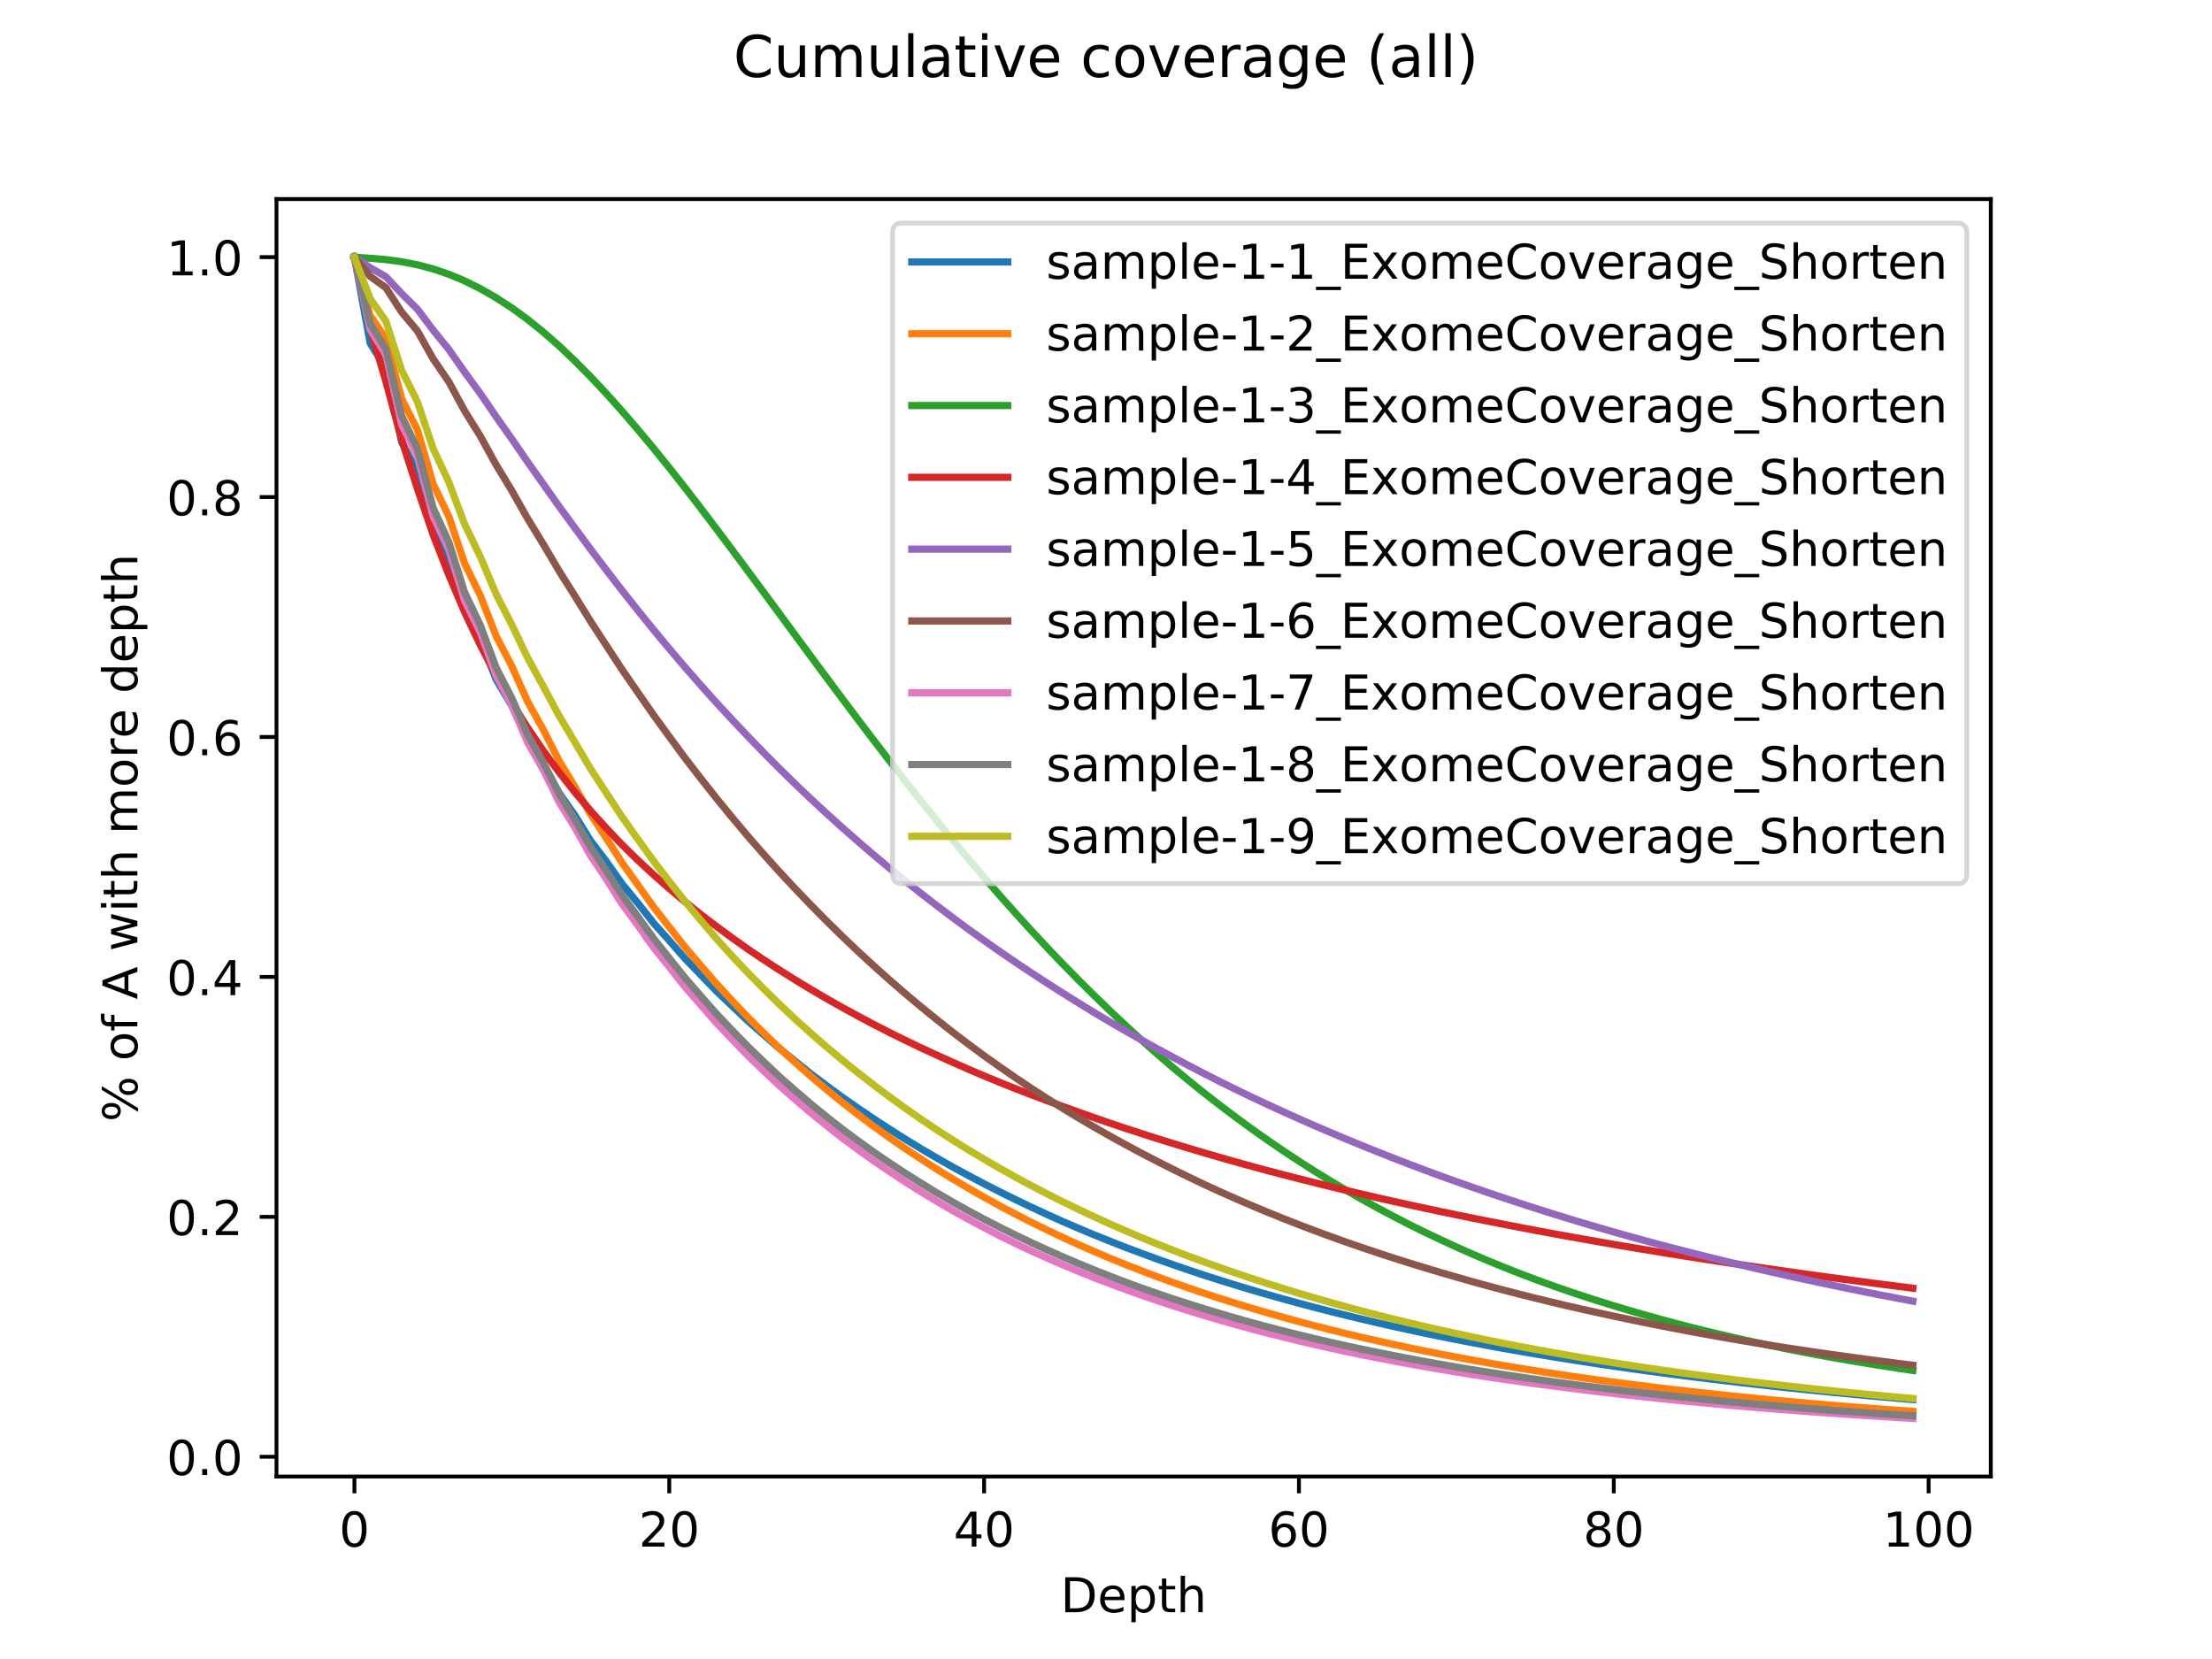 <?xml version="1.0" encoding="utf-8" standalone="no"?>
<!DOCTYPE svg PUBLIC "-//W3C//DTD SVG 1.1//EN"
  "http://www.w3.org/Graphics/SVG/1.1/DTD/svg11.dtd">
<!-- Created with matplotlib (https://matplotlib.org/) -->
<svg height="345.6pt" version="1.1" viewBox="0 0 460.8 345.6" width="460.8pt" xmlns="http://www.w3.org/2000/svg" xmlns:xlink="http://www.w3.org/1999/xlink">
 <defs>
  <style type="text/css">
*{stroke-linecap:butt;stroke-linejoin:round;}
  </style>
 </defs>
 <g id="figure_1">
  <g id="patch_1">
   <path d="M 0 345.6 
L 460.8 345.6 
L 460.8 0 
L 0 0 
z
" style="fill:#ffffff;"/>
  </g>
  <g id="axes_1">
   <g id="patch_2">
    <path d="M 57.6 307.584 
L 414.72 307.584 
L 414.72 41.472 
L 57.6 41.472 
z
" style="fill:#ffffff;"/>
   </g>
   <g id="matplotlib.axis_1">
    <g id="xtick_1">
     <g id="line2d_1">
      <defs>
       <path d="M 0 0 
L 0 3.5 
" id="m9753b0b3a0" style="stroke:#000000;stroke-width:0.8;"/>
      </defs>
      <g>
       <use style="stroke:#000000;stroke-width:0.8;" x="73.833" xlink:href="#m9753b0b3a0" y="307.584"/>
      </g>
     </g>
     <g id="text_1">
      <!-- 0 -->
      <defs>
       <path d="M 31.781 66.406 
Q 24.172 66.406 20.328 58.906 
Q 16.5 51.422 16.5 36.375 
Q 16.5 21.391 20.328 13.891 
Q 24.172 6.391 31.781 6.391 
Q 39.453 6.391 43.281 13.891 
Q 47.125 21.391 47.125 36.375 
Q 47.125 51.422 43.281 58.906 
Q 39.453 66.406 31.781 66.406 
z
M 31.781 74.219 
Q 44.047 74.219 50.516 64.516 
Q 56.984 54.828 56.984 36.375 
Q 56.984 17.969 50.516 8.266 
Q 44.047 -1.422 31.781 -1.422 
Q 19.531 -1.422 13.062 8.266 
Q 6.594 17.969 6.594 36.375 
Q 6.594 54.828 13.062 64.516 
Q 19.531 74.219 31.781 74.219 
z
" id="DejaVuSans-48"/>
      </defs>
      <g transform="translate(70.651 322.182)scale(0.1 -0.1)">
       <use xlink:href="#DejaVuSans-48"/>
      </g>
     </g>
    </g>
    <g id="xtick_2">
     <g id="line2d_2">
      <g>
       <use style="stroke:#000000;stroke-width:0.8;" x="139.42" xlink:href="#m9753b0b3a0" y="307.584"/>
      </g>
     </g>
     <g id="text_2">
      <!-- 20 -->
      <defs>
       <path d="M 19.188 8.297 
L 53.609 8.297 
L 53.609 0 
L 7.328 0 
L 7.328 8.297 
Q 12.938 14.109 22.625 23.891 
Q 32.328 33.688 34.812 36.531 
Q 39.547 41.844 41.422 45.531 
Q 43.312 49.219 43.312 52.781 
Q 43.312 58.594 39.234 62.25 
Q 35.156 65.922 28.609 65.922 
Q 23.969 65.922 18.812 64.312 
Q 13.672 62.703 7.812 59.422 
L 7.812 69.391 
Q 13.766 71.781 18.938 73 
Q 24.125 74.219 28.422 74.219 
Q 39.75 74.219 46.484 68.547 
Q 53.219 62.891 53.219 53.422 
Q 53.219 48.922 51.531 44.891 
Q 49.859 40.875 45.406 35.406 
Q 44.188 33.984 37.641 27.219 
Q 31.109 20.453 19.188 8.297 
z
" id="DejaVuSans-50"/>
      </defs>
      <g transform="translate(133.057 322.182)scale(0.1 -0.1)">
       <use xlink:href="#DejaVuSans-50"/>
       <use x="63.623" xlink:href="#DejaVuSans-48"/>
      </g>
     </g>
    </g>
    <g id="xtick_3">
     <g id="line2d_3">
      <g>
       <use style="stroke:#000000;stroke-width:0.8;" x="205.006" xlink:href="#m9753b0b3a0" y="307.584"/>
      </g>
     </g>
     <g id="text_3">
      <!-- 40 -->
      <defs>
       <path d="M 37.797 64.312 
L 12.891 25.391 
L 37.797 25.391 
z
M 35.203 72.906 
L 47.609 72.906 
L 47.609 25.391 
L 58.016 25.391 
L 58.016 17.188 
L 47.609 17.188 
L 47.609 0 
L 37.797 0 
L 37.797 17.188 
L 4.891 17.188 
L 4.891 26.703 
z
" id="DejaVuSans-52"/>
      </defs>
      <g transform="translate(198.644 322.182)scale(0.1 -0.1)">
       <use xlink:href="#DejaVuSans-52"/>
       <use x="63.623" xlink:href="#DejaVuSans-48"/>
      </g>
     </g>
    </g>
    <g id="xtick_4">
     <g id="line2d_4">
      <g>
       <use style="stroke:#000000;stroke-width:0.8;" x="270.593" xlink:href="#m9753b0b3a0" y="307.584"/>
      </g>
     </g>
     <g id="text_4">
      <!-- 60 -->
      <defs>
       <path d="M 33.016 40.375 
Q 26.375 40.375 22.484 35.828 
Q 18.609 31.297 18.609 23.391 
Q 18.609 15.531 22.484 10.953 
Q 26.375 6.391 33.016 6.391 
Q 39.656 6.391 43.531 10.953 
Q 47.406 15.531 47.406 23.391 
Q 47.406 31.297 43.531 35.828 
Q 39.656 40.375 33.016 40.375 
z
M 52.594 71.297 
L 52.594 62.312 
Q 48.875 64.062 45.094 64.984 
Q 41.312 65.922 37.594 65.922 
Q 27.828 65.922 22.672 59.328 
Q 17.531 52.734 16.797 39.406 
Q 19.672 43.656 24.016 45.922 
Q 28.375 48.188 33.594 48.188 
Q 44.578 48.188 50.953 41.516 
Q 57.328 34.859 57.328 23.391 
Q 57.328 12.156 50.688 5.359 
Q 44.047 -1.422 33.016 -1.422 
Q 20.359 -1.422 13.672 8.266 
Q 6.984 17.969 6.984 36.375 
Q 6.984 53.656 15.188 63.938 
Q 23.391 74.219 37.203 74.219 
Q 40.922 74.219 44.703 73.484 
Q 48.484 72.75 52.594 71.297 
z
" id="DejaVuSans-54"/>
      </defs>
      <g transform="translate(264.231 322.182)scale(0.1 -0.1)">
       <use xlink:href="#DejaVuSans-54"/>
       <use x="63.623" xlink:href="#DejaVuSans-48"/>
      </g>
     </g>
    </g>
    <g id="xtick_5">
     <g id="line2d_5">
      <g>
       <use style="stroke:#000000;stroke-width:0.8;" x="336.18" xlink:href="#m9753b0b3a0" y="307.584"/>
      </g>
     </g>
     <g id="text_5">
      <!-- 80 -->
      <defs>
       <path d="M 31.781 34.625 
Q 24.75 34.625 20.719 30.859 
Q 16.703 27.094 16.703 20.516 
Q 16.703 13.922 20.719 10.156 
Q 24.75 6.391 31.781 6.391 
Q 38.812 6.391 42.859 10.172 
Q 46.922 13.969 46.922 20.516 
Q 46.922 27.094 42.891 30.859 
Q 38.875 34.625 31.781 34.625 
z
M 21.922 38.812 
Q 15.578 40.375 12.031 44.719 
Q 8.5 49.078 8.5 55.328 
Q 8.5 64.062 14.719 69.141 
Q 20.953 74.219 31.781 74.219 
Q 42.672 74.219 48.875 69.141 
Q 55.078 64.062 55.078 55.328 
Q 55.078 49.078 51.531 44.719 
Q 48 40.375 41.703 38.812 
Q 48.828 37.156 52.797 32.312 
Q 56.781 27.484 56.781 20.516 
Q 56.781 9.906 50.312 4.234 
Q 43.844 -1.422 31.781 -1.422 
Q 19.734 -1.422 13.25 4.234 
Q 6.781 9.906 6.781 20.516 
Q 6.781 27.484 10.781 32.312 
Q 14.797 37.156 21.922 38.812 
z
M 18.312 54.391 
Q 18.312 48.734 21.844 45.562 
Q 25.391 42.391 31.781 42.391 
Q 38.141 42.391 41.719 45.562 
Q 45.312 48.734 45.312 54.391 
Q 45.312 60.062 41.719 63.234 
Q 38.141 66.406 31.781 66.406 
Q 25.391 66.406 21.844 63.234 
Q 18.312 60.062 18.312 54.391 
z
" id="DejaVuSans-56"/>
      </defs>
      <g transform="translate(329.817 322.182)scale(0.1 -0.1)">
       <use xlink:href="#DejaVuSans-56"/>
       <use x="63.623" xlink:href="#DejaVuSans-48"/>
      </g>
     </g>
    </g>
    <g id="xtick_6">
     <g id="line2d_6">
      <g>
       <use style="stroke:#000000;stroke-width:0.8;" x="401.767" xlink:href="#m9753b0b3a0" y="307.584"/>
      </g>
     </g>
     <g id="text_6">
      <!-- 100 -->
      <defs>
       <path d="M 12.406 8.297 
L 28.516 8.297 
L 28.516 63.922 
L 10.984 60.406 
L 10.984 69.391 
L 28.422 72.906 
L 38.281 72.906 
L 38.281 8.297 
L 54.391 8.297 
L 54.391 0 
L 12.406 0 
z
" id="DejaVuSans-49"/>
      </defs>
      <g transform="translate(392.223 322.182)scale(0.1 -0.1)">
       <use xlink:href="#DejaVuSans-49"/>
       <use x="63.623" xlink:href="#DejaVuSans-48"/>
       <use x="127.246" xlink:href="#DejaVuSans-48"/>
      </g>
     </g>
    </g>
    <g id="text_7">
     <!-- Depth -->
     <defs>
      <path d="M 19.672 64.797 
L 19.672 8.109 
L 31.594 8.109 
Q 46.688 8.109 53.688 14.938 
Q 60.688 21.781 60.688 36.531 
Q 60.688 51.172 53.688 57.984 
Q 46.688 64.797 31.594 64.797 
z
M 9.812 72.906 
L 30.078 72.906 
Q 51.266 72.906 61.172 64.094 
Q 71.094 55.281 71.094 36.531 
Q 71.094 17.672 61.125 8.828 
Q 51.172 0 30.078 0 
L 9.812 0 
z
" id="DejaVuSans-68"/>
      <path d="M 56.203 29.594 
L 56.203 25.203 
L 14.891 25.203 
Q 15.484 15.922 20.484 11.062 
Q 25.484 6.203 34.422 6.203 
Q 39.594 6.203 44.453 7.469 
Q 49.312 8.734 54.109 11.281 
L 54.109 2.781 
Q 49.266 0.734 44.188 -0.344 
Q 39.109 -1.422 33.891 -1.422 
Q 20.797 -1.422 13.156 6.188 
Q 5.516 13.812 5.516 26.812 
Q 5.516 40.234 12.766 48.109 
Q 20.016 56 32.328 56 
Q 43.359 56 49.781 48.891 
Q 56.203 41.797 56.203 29.594 
z
M 47.219 32.234 
Q 47.125 39.594 43.094 43.984 
Q 39.062 48.391 32.422 48.391 
Q 24.906 48.391 20.391 44.141 
Q 15.875 39.891 15.188 32.172 
z
" id="DejaVuSans-101"/>
      <path d="M 18.109 8.203 
L 18.109 -20.797 
L 9.078 -20.797 
L 9.078 54.688 
L 18.109 54.688 
L 18.109 46.391 
Q 20.953 51.266 25.266 53.625 
Q 29.594 56 35.594 56 
Q 45.562 56 51.781 48.094 
Q 58.016 40.188 58.016 27.297 
Q 58.016 14.406 51.781 6.484 
Q 45.562 -1.422 35.594 -1.422 
Q 29.594 -1.422 25.266 0.953 
Q 20.953 3.328 18.109 8.203 
z
M 48.688 27.297 
Q 48.688 37.203 44.609 42.844 
Q 40.531 48.484 33.406 48.484 
Q 26.266 48.484 22.188 42.844 
Q 18.109 37.203 18.109 27.297 
Q 18.109 17.391 22.188 11.75 
Q 26.266 6.109 33.406 6.109 
Q 40.531 6.109 44.609 11.75 
Q 48.688 17.391 48.688 27.297 
z
" id="DejaVuSans-112"/>
      <path d="M 18.312 70.219 
L 18.312 54.688 
L 36.812 54.688 
L 36.812 47.703 
L 18.312 47.703 
L 18.312 18.016 
Q 18.312 11.328 20.141 9.422 
Q 21.969 7.516 27.594 7.516 
L 36.812 7.516 
L 36.812 0 
L 27.594 0 
Q 17.188 0 13.234 3.875 
Q 9.281 7.766 9.281 18.016 
L 9.281 47.703 
L 2.688 47.703 
L 2.688 54.688 
L 9.281 54.688 
L 9.281 70.219 
z
" id="DejaVuSans-116"/>
      <path d="M 54.891 33.016 
L 54.891 0 
L 45.906 0 
L 45.906 32.719 
Q 45.906 40.484 42.875 44.328 
Q 39.844 48.188 33.797 48.188 
Q 26.516 48.188 22.312 43.547 
Q 18.109 38.922 18.109 30.906 
L 18.109 0 
L 9.078 0 
L 9.078 75.984 
L 18.109 75.984 
L 18.109 46.188 
Q 21.344 51.125 25.703 53.562 
Q 30.078 56 35.797 56 
Q 45.219 56 50.047 50.172 
Q 54.891 44.344 54.891 33.016 
z
" id="DejaVuSans-104"/>
     </defs>
     <g transform="translate(220.93 335.861)scale(0.1 -0.1)">
      <use xlink:href="#DejaVuSans-68"/>
      <use x="77.002" xlink:href="#DejaVuSans-101"/>
      <use x="138.525" xlink:href="#DejaVuSans-112"/>
      <use x="202.002" xlink:href="#DejaVuSans-116"/>
      <use x="241.211" xlink:href="#DejaVuSans-104"/>
     </g>
    </g>
   </g>
   <g id="matplotlib.axis_2">
    <g id="ytick_1">
     <g id="line2d_7">
      <defs>
       <path d="M 0 0 
L -3.5 0 
" id="m195293a701" style="stroke:#000000;stroke-width:0.8;"/>
      </defs>
      <g>
       <use style="stroke:#000000;stroke-width:0.8;" x="57.6" xlink:href="#m195293a701" y="303.472"/>
      </g>
     </g>
     <g id="text_8">
      <!-- 0.0 -->
      <defs>
       <path d="M 10.688 12.406 
L 21 12.406 
L 21 0 
L 10.688 0 
z
" id="DejaVuSans-46"/>
      </defs>
      <g transform="translate(34.697 307.271)scale(0.1 -0.1)">
       <use xlink:href="#DejaVuSans-48"/>
       <use x="63.623" xlink:href="#DejaVuSans-46"/>
       <use x="95.41" xlink:href="#DejaVuSans-48"/>
      </g>
     </g>
    </g>
    <g id="ytick_2">
     <g id="line2d_8">
      <g>
       <use style="stroke:#000000;stroke-width:0.8;" x="57.6" xlink:href="#m195293a701" y="253.491"/>
      </g>
     </g>
     <g id="text_9">
      <!-- 0.2 -->
      <g transform="translate(34.697 257.29)scale(0.1 -0.1)">
       <use xlink:href="#DejaVuSans-48"/>
       <use x="63.623" xlink:href="#DejaVuSans-46"/>
       <use x="95.41" xlink:href="#DejaVuSans-50"/>
      </g>
     </g>
    </g>
    <g id="ytick_3">
     <g id="line2d_9">
      <g>
       <use style="stroke:#000000;stroke-width:0.8;" x="57.6" xlink:href="#m195293a701" y="203.509"/>
      </g>
     </g>
     <g id="text_10">
      <!-- 0.4 -->
      <g transform="translate(34.697 207.308)scale(0.1 -0.1)">
       <use xlink:href="#DejaVuSans-48"/>
       <use x="63.623" xlink:href="#DejaVuSans-46"/>
       <use x="95.41" xlink:href="#DejaVuSans-52"/>
      </g>
     </g>
    </g>
    <g id="ytick_4">
     <g id="line2d_10">
      <g>
       <use style="stroke:#000000;stroke-width:0.8;" x="57.6" xlink:href="#m195293a701" y="153.527"/>
      </g>
     </g>
     <g id="text_11">
      <!-- 0.6 -->
      <g transform="translate(34.697 157.326)scale(0.1 -0.1)">
       <use xlink:href="#DejaVuSans-48"/>
       <use x="63.623" xlink:href="#DejaVuSans-46"/>
       <use x="95.41" xlink:href="#DejaVuSans-54"/>
      </g>
     </g>
    </g>
    <g id="ytick_5">
     <g id="line2d_11">
      <g>
       <use style="stroke:#000000;stroke-width:0.8;" x="57.6" xlink:href="#m195293a701" y="103.546"/>
      </g>
     </g>
     <g id="text_12">
      <!-- 0.8 -->
      <g transform="translate(34.697 107.345)scale(0.1 -0.1)">
       <use xlink:href="#DejaVuSans-48"/>
       <use x="63.623" xlink:href="#DejaVuSans-46"/>
       <use x="95.41" xlink:href="#DejaVuSans-56"/>
      </g>
     </g>
    </g>
    <g id="ytick_6">
     <g id="line2d_12">
      <g>
       <use style="stroke:#000000;stroke-width:0.8;" x="57.6" xlink:href="#m195293a701" y="53.564"/>
      </g>
     </g>
     <g id="text_13">
      <!-- 1.0 -->
      <g transform="translate(34.697 57.363)scale(0.1 -0.1)">
       <use xlink:href="#DejaVuSans-49"/>
       <use x="63.623" xlink:href="#DejaVuSans-46"/>
       <use x="95.41" xlink:href="#DejaVuSans-48"/>
      </g>
     </g>
    </g>
    <g id="text_14">
     <!-- % of A with more depth -->
     <defs>
      <path d="M 72.703 32.078 
Q 68.453 32.078 66.031 28.469 
Q 63.625 24.859 63.625 18.406 
Q 63.625 12.062 66.031 8.422 
Q 68.453 4.781 72.703 4.781 
Q 76.859 4.781 79.266 8.422 
Q 81.688 12.062 81.688 18.406 
Q 81.688 24.812 79.266 28.438 
Q 76.859 32.078 72.703 32.078 
z
M 72.703 38.281 
Q 80.422 38.281 84.953 32.906 
Q 89.5 27.547 89.5 18.406 
Q 89.5 9.281 84.938 3.922 
Q 80.375 -1.422 72.703 -1.422 
Q 64.891 -1.422 60.344 3.922 
Q 55.812 9.281 55.812 18.406 
Q 55.812 27.594 60.375 32.938 
Q 64.938 38.281 72.703 38.281 
z
M 22.312 68.016 
Q 18.109 68.016 15.688 64.375 
Q 13.281 60.75 13.281 54.391 
Q 13.281 47.953 15.672 44.328 
Q 18.062 40.719 22.312 40.719 
Q 26.562 40.719 28.969 44.328 
Q 31.391 47.953 31.391 54.391 
Q 31.391 60.688 28.953 64.344 
Q 26.516 68.016 22.312 68.016 
z
M 66.406 74.219 
L 74.219 74.219 
L 28.609 -1.422 
L 20.797 -1.422 
z
M 22.312 74.219 
Q 30.031 74.219 34.609 68.875 
Q 39.203 63.531 39.203 54.391 
Q 39.203 45.172 34.641 39.844 
Q 30.078 34.516 22.312 34.516 
Q 14.547 34.516 10.031 39.859 
Q 5.516 45.219 5.516 54.391 
Q 5.516 63.484 10.047 68.844 
Q 14.594 74.219 22.312 74.219 
z
" id="DejaVuSans-37"/>
      <path id="DejaVuSans-32"/>
      <path d="M 30.609 48.391 
Q 23.391 48.391 19.188 42.75 
Q 14.984 37.109 14.984 27.297 
Q 14.984 17.484 19.156 11.844 
Q 23.344 6.203 30.609 6.203 
Q 37.797 6.203 41.984 11.859 
Q 46.188 17.531 46.188 27.297 
Q 46.188 37.016 41.984 42.703 
Q 37.797 48.391 30.609 48.391 
z
M 30.609 56 
Q 42.328 56 49.016 48.375 
Q 55.719 40.766 55.719 27.297 
Q 55.719 13.875 49.016 6.219 
Q 42.328 -1.422 30.609 -1.422 
Q 18.844 -1.422 12.172 6.219 
Q 5.516 13.875 5.516 27.297 
Q 5.516 40.766 12.172 48.375 
Q 18.844 56 30.609 56 
z
" id="DejaVuSans-111"/>
      <path d="M 37.109 75.984 
L 37.109 68.5 
L 28.516 68.5 
Q 23.688 68.5 21.797 66.547 
Q 19.922 64.594 19.922 59.516 
L 19.922 54.688 
L 34.719 54.688 
L 34.719 47.703 
L 19.922 47.703 
L 19.922 0 
L 10.891 0 
L 10.891 47.703 
L 2.297 47.703 
L 2.297 54.688 
L 10.891 54.688 
L 10.891 58.5 
Q 10.891 67.625 15.141 71.797 
Q 19.391 75.984 28.609 75.984 
z
" id="DejaVuSans-102"/>
      <path d="M 34.188 63.188 
L 20.797 26.906 
L 47.609 26.906 
z
M 28.609 72.906 
L 39.797 72.906 
L 67.578 0 
L 57.328 0 
L 50.688 18.703 
L 17.828 18.703 
L 11.188 0 
L 0.781 0 
z
" id="DejaVuSans-65"/>
      <path d="M 4.203 54.688 
L 13.188 54.688 
L 24.422 12.016 
L 35.594 54.688 
L 46.188 54.688 
L 57.422 12.016 
L 68.609 54.688 
L 77.594 54.688 
L 63.281 0 
L 52.688 0 
L 40.922 44.828 
L 29.109 0 
L 18.5 0 
z
" id="DejaVuSans-119"/>
      <path d="M 9.422 54.688 
L 18.406 54.688 
L 18.406 0 
L 9.422 0 
z
M 9.422 75.984 
L 18.406 75.984 
L 18.406 64.594 
L 9.422 64.594 
z
" id="DejaVuSans-105"/>
      <path d="M 52 44.188 
Q 55.375 50.25 60.062 53.125 
Q 64.75 56 71.094 56 
Q 79.641 56 84.281 50.016 
Q 88.922 44.047 88.922 33.016 
L 88.922 0 
L 79.891 0 
L 79.891 32.719 
Q 79.891 40.578 77.094 44.375 
Q 74.312 48.188 68.609 48.188 
Q 61.625 48.188 57.562 43.547 
Q 53.516 38.922 53.516 30.906 
L 53.516 0 
L 44.484 0 
L 44.484 32.719 
Q 44.484 40.625 41.703 44.406 
Q 38.922 48.188 33.109 48.188 
Q 26.219 48.188 22.156 43.531 
Q 18.109 38.875 18.109 30.906 
L 18.109 0 
L 9.078 0 
L 9.078 54.688 
L 18.109 54.688 
L 18.109 46.188 
Q 21.188 51.219 25.484 53.609 
Q 29.781 56 35.688 56 
Q 41.656 56 45.828 52.969 
Q 50 49.953 52 44.188 
z
" id="DejaVuSans-109"/>
      <path d="M 41.109 46.297 
Q 39.594 47.172 37.812 47.578 
Q 36.031 48 33.891 48 
Q 26.266 48 22.188 43.047 
Q 18.109 38.094 18.109 28.812 
L 18.109 0 
L 9.078 0 
L 9.078 54.688 
L 18.109 54.688 
L 18.109 46.188 
Q 20.953 51.172 25.484 53.578 
Q 30.031 56 36.531 56 
Q 37.453 56 38.578 55.875 
Q 39.703 55.766 41.062 55.516 
z
" id="DejaVuSans-114"/>
      <path d="M 45.406 46.391 
L 45.406 75.984 
L 54.391 75.984 
L 54.391 0 
L 45.406 0 
L 45.406 8.203 
Q 42.578 3.328 38.25 0.953 
Q 33.938 -1.422 27.875 -1.422 
Q 17.969 -1.422 11.734 6.484 
Q 5.516 14.406 5.516 27.297 
Q 5.516 40.188 11.734 48.094 
Q 17.969 56 27.875 56 
Q 33.938 56 38.25 53.625 
Q 42.578 51.266 45.406 46.391 
z
M 14.797 27.297 
Q 14.797 17.391 18.875 11.75 
Q 22.953 6.109 30.078 6.109 
Q 37.203 6.109 41.297 11.75 
Q 45.406 17.391 45.406 27.297 
Q 45.406 37.203 41.297 42.844 
Q 37.203 48.484 30.078 48.484 
Q 22.953 48.484 18.875 42.844 
Q 14.797 37.203 14.797 27.297 
z
" id="DejaVuSans-100"/>
     </defs>
     <g transform="translate(28.617 233.685)rotate(-90)scale(0.1 -0.1)">
      <use xlink:href="#DejaVuSans-37"/>
      <use x="95.02" xlink:href="#DejaVuSans-32"/>
      <use x="126.807" xlink:href="#DejaVuSans-111"/>
      <use x="187.988" xlink:href="#DejaVuSans-102"/>
      <use x="223.193" xlink:href="#DejaVuSans-32"/>
      <use x="254.98" xlink:href="#DejaVuSans-65"/>
      <use x="323.389" xlink:href="#DejaVuSans-32"/>
      <use x="355.176" xlink:href="#DejaVuSans-119"/>
      <use x="436.963" xlink:href="#DejaVuSans-105"/>
      <use x="464.746" xlink:href="#DejaVuSans-116"/>
      <use x="503.955" xlink:href="#DejaVuSans-104"/>
      <use x="567.334" xlink:href="#DejaVuSans-32"/>
      <use x="599.121" xlink:href="#DejaVuSans-109"/>
      <use x="696.533" xlink:href="#DejaVuSans-111"/>
      <use x="757.715" xlink:href="#DejaVuSans-114"/>
      <use x="798.797" xlink:href="#DejaVuSans-101"/>
      <use x="860.32" xlink:href="#DejaVuSans-32"/>
      <use x="892.107" xlink:href="#DejaVuSans-100"/>
      <use x="955.584" xlink:href="#DejaVuSans-101"/>
      <use x="1017.107" xlink:href="#DejaVuSans-112"/>
      <use x="1080.584" xlink:href="#DejaVuSans-116"/>
      <use x="1119.793" xlink:href="#DejaVuSans-104"/>
     </g>
    </g>
   </g>
   <g id="line2d_13">
    <path clip-path="url(#pc851bb7a4e)" d="M 73.833 53.568 
L 77.112 71.51 
L 80.391 76.737 
L 83.671 92.08 
L 86.95 98.338 
L 90.229 110.801 
L 93.509 117.06 
L 96.788 127.182 
L 100.067 133.181 
L 103.347 141.521 
L 106.626 147.037 
L 109.905 154.052 
L 113.185 159.14 
L 116.464 165.167 
L 119.743 169.841 
L 123.023 175.141 
L 126.302 179.447 
L 129.581 184.119 
L 132.861 188.103 
L 136.14 192.278 
L 139.42 195.929 
L 142.699 199.686 
L 145.978 203.069 
L 149.258 206.479 
L 152.537 209.585 
L 155.816 212.694 
L 159.096 215.571 
L 162.375 218.42 
L 165.654 221.082 
L 168.934 223.715 
L 172.213 226.183 
L 175.492 228.588 
L 178.772 230.869 
L 182.051 233.107 
L 185.33 235.24 
L 188.61 237.319 
L 191.889 239.313 
L 195.168 241.238 
L 198.448 243.095 
L 201.727 244.879 
L 205.006 246.611 
L 208.286 248.284 
L 211.565 249.901 
L 214.844 251.474 
L 218.124 252.996 
L 221.403 254.468 
L 224.682 255.882 
L 227.962 257.257 
L 231.241 258.578 
L 234.52 259.859 
L 237.8 261.089 
L 241.079 262.296 
L 244.358 263.457 
L 247.638 264.585 
L 250.917 265.673 
L 254.196 266.724 
L 257.476 267.736 
L 260.755 268.724 
L 264.034 269.676 
L 267.314 270.601 
L 270.593 271.493 
L 273.872 272.36 
L 277.152 273.203 
L 280.431 274.014 
L 283.71 274.802 
L 286.99 275.57 
L 290.269 276.312 
L 293.548 277.033 
L 296.828 277.732 
L 300.107 278.409 
L 303.386 279.059 
L 306.666 279.689 
L 309.945 280.305 
L 313.224 280.904 
L 316.504 281.478 
L 319.783 282.037 
L 323.062 282.578 
L 326.342 283.112 
L 329.621 283.619 
L 332.9 284.114 
L 336.18 284.598 
L 339.459 285.069 
L 342.739 285.524 
L 346.018 285.969 
L 349.297 286.397 
L 352.577 286.815 
L 355.856 287.221 
L 359.135 287.611 
L 362.415 287.994 
L 365.694 288.363 
L 368.973 288.731 
L 372.253 289.084 
L 375.532 289.423 
L 378.811 289.755 
L 382.091 290.077 
L 385.37 290.389 
L 388.649 290.697 
L 391.929 290.992 
L 395.208 291.28 
L 398.487 291.558 
" style="fill:none;stroke:#1f77b4;stroke-linecap:square;stroke-width:1.5;"/>
   </g>
   <g id="line2d_14">
    <path clip-path="url(#pc851bb7a4e)" d="M 73.833 53.568 
L 77.112 65.734 
L 80.391 70.551 
L 83.671 83.073 
L 86.95 89.521 
L 90.229 100.799 
L 93.509 107.627 
L 96.788 117.361 
L 100.067 124.063 
L 103.347 132.484 
L 106.626 138.806 
L 109.905 146.127 
L 113.185 152.027 
L 116.464 158.467 
L 119.743 163.89 
L 123.023 169.612 
L 126.302 174.602 
L 129.581 179.716 
L 132.861 184.314 
L 136.14 188.921 
L 139.42 193.12 
L 142.699 197.287 
L 145.978 201.157 
L 149.258 204.937 
L 152.537 208.488 
L 155.816 211.942 
L 159.096 215.198 
L 162.375 218.35 
L 165.654 221.338 
L 168.934 224.234 
L 172.213 227.005 
L 175.492 229.675 
L 178.772 232.217 
L 182.051 234.678 
L 185.33 237.027 
L 188.61 239.29 
L 191.889 241.47 
L 195.168 243.567 
L 198.448 245.588 
L 201.727 247.527 
L 205.006 249.399 
L 208.286 251.215 
L 211.565 252.943 
L 214.844 254.622 
L 218.124 256.23 
L 221.403 257.786 
L 224.682 259.283 
L 227.962 260.722 
L 231.241 262.124 
L 234.52 263.451 
L 237.8 264.739 
L 241.079 265.97 
L 244.358 267.164 
L 247.638 268.321 
L 250.917 269.435 
L 254.196 270.502 
L 257.476 271.531 
L 260.755 272.528 
L 264.034 273.49 
L 267.314 274.421 
L 270.593 275.318 
L 273.872 276.183 
L 277.152 277.014 
L 280.431 277.817 
L 283.71 278.593 
L 286.99 279.345 
L 290.269 280.066 
L 293.548 280.767 
L 296.828 281.439 
L 300.107 282.088 
L 303.386 282.711 
L 306.666 283.321 
L 309.945 283.905 
L 313.224 284.47 
L 316.504 285.014 
L 319.783 285.542 
L 323.062 286.05 
L 326.342 286.539 
L 329.621 287.014 
L 332.9 287.472 
L 336.18 287.916 
L 339.459 288.344 
L 342.739 288.755 
L 346.018 289.16 
L 349.297 289.545 
L 352.577 289.92 
L 355.856 290.282 
L 359.135 290.63 
L 362.415 290.967 
L 365.694 291.292 
L 368.973 291.61 
L 372.253 291.915 
L 375.532 292.21 
L 378.811 292.497 
L 382.091 292.772 
L 385.37 293.04 
L 388.649 293.297 
L 391.929 293.547 
L 395.208 293.789 
L 398.487 294.023 
" style="fill:none;stroke:#ff7f0e;stroke-linecap:square;stroke-width:1.5;"/>
   </g>
   <g id="line2d_15">
    <path clip-path="url(#pc851bb7a4e)" d="M 73.833 53.571 
L 77.112 53.805 
L 80.391 54.081 
L 83.671 54.528 
L 86.95 55.159 
L 90.229 56.026 
L 93.509 57.135 
L 96.788 58.508 
L 100.067 60.137 
L 103.347 62.023 
L 106.626 64.149 
L 109.905 66.534 
L 113.185 69.179 
L 116.464 72.058 
L 119.743 75.172 
L 123.023 78.497 
L 126.302 81.981 
L 129.581 85.642 
L 132.861 89.461 
L 136.14 93.387 
L 139.42 97.443 
L 142.699 101.604 
L 145.978 105.86 
L 149.258 110.197 
L 152.537 114.563 
L 155.816 118.97 
L 159.096 123.402 
L 162.375 127.851 
L 165.654 132.313 
L 168.934 136.76 
L 172.213 141.188 
L 175.492 145.578 
L 178.772 149.942 
L 182.051 154.266 
L 185.33 158.525 
L 188.61 162.748 
L 191.889 166.891 
L 195.168 170.985 
L 198.448 174.98 
L 201.727 178.911 
L 205.006 182.771 
L 208.286 186.567 
L 211.565 190.253 
L 214.844 193.855 
L 218.124 197.381 
L 221.403 200.827 
L 224.682 204.166 
L 227.962 207.413 
L 231.241 210.576 
L 234.52 213.658 
L 237.8 216.667 
L 241.079 219.577 
L 244.358 222.39 
L 247.638 225.115 
L 250.917 227.755 
L 254.196 230.3 
L 257.476 232.77 
L 260.755 235.172 
L 264.034 237.487 
L 267.314 239.731 
L 270.593 241.903 
L 273.872 243.985 
L 277.152 246.004 
L 280.431 247.95 
L 283.71 249.83 
L 286.99 251.638 
L 290.269 253.385 
L 293.548 255.079 
L 296.828 256.698 
L 300.107 258.253 
L 303.386 259.764 
L 306.666 261.222 
L 309.945 262.618 
L 313.224 263.964 
L 316.504 265.258 
L 319.783 266.5 
L 323.062 267.695 
L 326.342 268.843 
L 329.621 269.939 
L 332.9 270.999 
L 336.18 272.017 
L 339.459 273.003 
L 342.739 273.945 
L 346.018 274.858 
L 349.297 275.739 
L 352.577 276.584 
L 355.856 277.393 
L 359.135 278.17 
L 362.415 278.92 
L 365.694 279.642 
L 368.973 280.335 
L 372.253 281.003 
L 375.532 281.645 
L 378.811 282.264 
L 382.091 282.857 
L 385.37 283.424 
L 388.649 283.969 
L 391.929 284.497 
L 395.208 285.007 
L 398.487 285.493 
" style="fill:none;stroke:#2ca02c;stroke-linecap:square;stroke-width:1.5;"/>
   </g>
   <g id="line2d_16">
    <path clip-path="url(#pc851bb7a4e)" d="M 73.833 53.581 
L 77.112 68.341 
L 80.391 79.458 
L 83.671 91.576 
L 86.95 101.784 
L 90.229 111.4 
L 93.509 119.806 
L 96.788 127.527 
L 100.067 134.39 
L 103.347 140.677 
L 106.626 146.373 
L 109.905 151.59 
L 113.185 156.422 
L 116.464 160.853 
L 119.743 165.015 
L 123.023 168.896 
L 126.302 172.523 
L 129.581 175.974 
L 132.861 179.18 
L 136.14 182.221 
L 139.42 185.102 
L 142.699 187.859 
L 145.978 190.487 
L 149.258 192.986 
L 152.537 195.401 
L 155.816 197.725 
L 159.096 199.941 
L 162.375 202.072 
L 165.654 204.133 
L 168.934 206.119 
L 172.213 208.036 
L 175.492 209.891 
L 178.772 211.682 
L 182.051 213.422 
L 185.33 215.104 
L 188.61 216.722 
L 191.889 218.295 
L 195.168 219.812 
L 198.448 221.29 
L 201.727 222.739 
L 205.006 224.134 
L 208.286 225.485 
L 211.565 226.795 
L 214.844 228.056 
L 218.124 229.291 
L 221.403 230.504 
L 224.682 231.679 
L 227.962 232.837 
L 231.241 233.974 
L 234.52 235.073 
L 237.8 236.143 
L 241.079 237.194 
L 244.358 238.208 
L 247.638 239.205 
L 250.917 240.176 
L 254.196 241.128 
L 257.476 242.06 
L 260.755 242.967 
L 264.034 243.858 
L 267.314 244.714 
L 270.593 245.554 
L 273.872 246.378 
L 277.152 247.191 
L 280.431 247.984 
L 283.71 248.765 
L 286.99 249.52 
L 290.269 250.262 
L 293.548 250.985 
L 296.828 251.694 
L 300.107 252.39 
L 303.386 253.071 
L 306.666 253.737 
L 309.945 254.389 
L 313.224 255.036 
L 316.504 255.669 
L 319.783 256.295 
L 323.062 256.905 
L 326.342 257.503 
L 329.621 258.086 
L 332.9 258.665 
L 336.18 259.233 
L 339.459 259.791 
L 342.739 260.336 
L 346.018 260.874 
L 349.297 261.4 
L 352.577 261.918 
L 355.856 262.428 
L 359.135 262.93 
L 362.415 263.426 
L 365.694 263.914 
L 368.973 264.387 
L 372.253 264.856 
L 375.532 265.321 
L 378.811 265.775 
L 382.091 266.229 
L 385.37 266.665 
L 388.649 267.096 
L 391.929 267.52 
L 395.208 267.943 
L 398.487 268.36 
" style="fill:none;stroke:#d62728;stroke-linecap:square;stroke-width:1.5;"/>
   </g>
   <g id="line2d_17">
    <path clip-path="url(#pc851bb7a4e)" d="M 73.833 53.573 
L 77.112 55.77 
L 80.391 57.649 
L 83.671 61.169 
L 86.95 64.408 
L 90.229 68.749 
L 93.509 72.814 
L 96.788 77.501 
L 100.067 81.99 
L 103.347 86.802 
L 106.626 91.443 
L 109.905 96.22 
L 113.185 100.845 
L 116.464 105.481 
L 119.743 109.967 
L 123.023 114.407 
L 126.302 118.735 
L 129.581 122.996 
L 132.861 127.137 
L 136.14 131.191 
L 139.42 135.131 
L 142.699 138.984 
L 145.978 142.735 
L 149.258 146.397 
L 152.537 149.949 
L 155.816 153.413 
L 159.096 156.814 
L 162.375 160.109 
L 165.654 163.318 
L 168.934 166.439 
L 172.213 169.479 
L 175.492 172.436 
L 178.772 175.316 
L 182.051 178.136 
L 185.33 180.875 
L 188.61 183.537 
L 191.889 186.136 
L 195.168 188.669 
L 198.448 191.153 
L 201.727 193.57 
L 205.006 195.919 
L 208.286 198.225 
L 211.565 200.464 
L 214.844 202.653 
L 218.124 204.797 
L 221.403 206.885 
L 224.682 208.938 
L 227.962 210.948 
L 231.241 212.894 
L 234.52 214.798 
L 237.8 216.649 
L 241.079 218.466 
L 244.358 220.244 
L 247.638 221.985 
L 250.917 223.686 
L 254.196 225.348 
L 257.476 226.966 
L 260.755 228.547 
L 264.034 230.084 
L 267.314 231.591 
L 270.593 233.064 
L 273.872 234.506 
L 277.152 235.909 
L 280.431 237.295 
L 283.71 238.639 
L 286.99 239.964 
L 290.269 241.255 
L 293.548 242.525 
L 296.828 243.76 
L 300.107 244.974 
L 303.386 246.151 
L 306.666 247.305 
L 309.945 248.436 
L 313.224 249.538 
L 316.504 250.624 
L 319.783 251.685 
L 323.062 252.723 
L 326.342 253.739 
L 329.621 254.729 
L 332.9 255.699 
L 336.18 256.646 
L 339.459 257.57 
L 342.739 258.468 
L 346.018 259.352 
L 349.297 260.206 
L 352.577 261.047 
L 355.856 261.866 
L 359.135 262.669 
L 362.415 263.454 
L 365.694 264.224 
L 368.973 264.978 
L 372.253 265.715 
L 375.532 266.431 
L 378.811 267.136 
L 382.091 267.823 
L 385.37 268.495 
L 388.649 269.16 
L 391.929 269.806 
L 395.208 270.439 
L 398.487 271.057 
" style="fill:none;stroke:#9467bd;stroke-linecap:square;stroke-width:1.5;"/>
   </g>
   <g id="line2d_18">
    <path clip-path="url(#pc851bb7a4e)" d="M 73.833 53.572 
L 77.112 57.572 
L 80.391 59.936 
L 83.671 65.021 
L 86.95 68.931 
L 90.229 74.752 
L 93.509 79.551 
L 96.788 85.593 
L 100.067 90.859 
L 103.347 96.823 
L 106.626 102.219 
L 109.905 108.019 
L 113.185 113.381 
L 116.464 118.933 
L 119.743 124.13 
L 123.023 129.432 
L 126.302 134.454 
L 129.581 139.467 
L 132.861 144.228 
L 136.14 148.945 
L 139.42 153.456 
L 142.699 157.909 
L 145.978 162.156 
L 149.258 166.308 
L 152.537 170.319 
L 155.816 174.224 
L 159.096 177.977 
L 162.375 181.62 
L 165.654 185.136 
L 168.934 188.56 
L 172.213 191.875 
L 175.492 195.094 
L 178.772 198.216 
L 182.051 201.237 
L 185.33 204.164 
L 188.61 207.005 
L 191.889 209.761 
L 195.168 212.419 
L 198.448 215.013 
L 201.727 217.511 
L 205.006 219.93 
L 208.286 222.252 
L 211.565 224.528 
L 214.844 226.72 
L 218.124 228.836 
L 221.403 230.895 
L 224.682 232.888 
L 227.962 234.809 
L 231.241 236.671 
L 234.52 238.477 
L 237.8 240.239 
L 241.079 241.943 
L 244.358 243.595 
L 247.638 245.203 
L 250.917 246.769 
L 254.196 248.276 
L 257.476 249.729 
L 260.755 251.146 
L 264.034 252.51 
L 267.314 253.844 
L 270.593 255.124 
L 273.872 256.371 
L 277.152 257.582 
L 280.431 258.755 
L 283.71 259.889 
L 286.99 260.99 
L 290.269 262.058 
L 293.548 263.097 
L 296.828 264.106 
L 300.107 265.086 
L 303.386 266.037 
L 306.666 266.968 
L 309.945 267.872 
L 313.224 268.746 
L 316.504 269.593 
L 319.783 270.417 
L 323.062 271.216 
L 326.342 271.991 
L 329.621 272.742 
L 332.9 273.47 
L 336.18 274.179 
L 339.459 274.87 
L 342.739 275.545 
L 346.018 276.194 
L 349.297 276.826 
L 352.577 277.446 
L 355.856 278.046 
L 359.135 278.631 
L 362.415 279.194 
L 365.694 279.743 
L 368.973 280.273 
L 372.253 280.789 
L 375.532 281.282 
L 378.811 281.771 
L 382.091 282.236 
L 385.37 282.691 
L 388.649 283.137 
L 391.929 283.568 
L 395.208 283.995 
L 398.487 284.408 
" style="fill:none;stroke:#8c564b;stroke-linecap:square;stroke-width:1.5;"/>
   </g>
   <g id="line2d_19">
    <path clip-path="url(#pc851bb7a4e)" d="M 73.833 53.57 
L 77.112 68.665 
L 80.391 73.888 
L 83.671 88.426 
L 86.95 95.006 
L 90.229 107.577 
L 93.509 114.465 
L 96.788 125.127 
L 100.067 131.743 
L 103.347 140.735 
L 106.626 146.939 
L 109.905 154.655 
L 113.185 160.378 
L 116.464 167.07 
L 119.743 172.366 
L 123.023 178.225 
L 126.302 183.095 
L 129.581 188.303 
L 132.861 192.739 
L 136.14 197.365 
L 139.42 201.445 
L 142.699 205.607 
L 145.978 209.341 
L 149.258 213.095 
L 152.537 216.532 
L 155.816 219.932 
L 159.096 223.073 
L 162.375 226.178 
L 165.654 229.053 
L 168.934 231.858 
L 172.213 234.5 
L 175.492 237.087 
L 178.772 239.509 
L 182.051 241.859 
L 185.33 244.076 
L 188.61 246.23 
L 191.889 248.291 
L 195.168 250.281 
L 198.448 252.179 
L 201.727 254.006 
L 205.006 255.743 
L 208.286 257.443 
L 211.565 259.055 
L 214.844 260.598 
L 218.124 262.075 
L 221.403 263.496 
L 224.682 264.861 
L 227.962 266.178 
L 231.241 267.429 
L 234.52 268.644 
L 237.8 269.818 
L 241.079 270.947 
L 244.358 272.019 
L 247.638 273.063 
L 250.917 274.059 
L 254.196 275.037 
L 257.476 275.965 
L 260.755 276.86 
L 264.034 277.718 
L 267.314 278.545 
L 270.593 279.337 
L 273.872 280.106 
L 277.152 280.845 
L 280.431 281.553 
L 283.71 282.228 
L 286.99 282.877 
L 290.269 283.506 
L 293.548 284.115 
L 296.828 284.698 
L 300.107 285.264 
L 303.386 285.813 
L 306.666 286.34 
L 309.945 286.842 
L 313.224 287.325 
L 316.504 287.792 
L 319.783 288.242 
L 323.062 288.68 
L 326.342 289.098 
L 329.621 289.513 
L 332.9 289.91 
L 336.18 290.29 
L 339.459 290.662 
L 342.739 291.019 
L 346.018 291.364 
L 349.297 291.699 
L 352.577 292.018 
L 355.856 292.329 
L 359.135 292.63 
L 362.415 292.918 
L 365.694 293.198 
L 368.973 293.466 
L 372.253 293.723 
L 375.532 293.972 
L 378.811 294.211 
L 382.091 294.439 
L 385.37 294.664 
L 388.649 294.879 
L 391.929 295.089 
L 395.208 295.293 
L 398.487 295.488 
" style="fill:none;stroke:#e377c2;stroke-linecap:square;stroke-width:1.5;"/>
   </g>
   <g id="line2d_20">
    <path clip-path="url(#pc851bb7a4e)" d="M 73.833 53.569 
L 77.112 67.41 
L 80.391 72.713 
L 83.671 86.627 
L 86.95 93.49 
L 90.229 105.789 
L 93.509 112.96 
L 96.788 123.409 
L 100.067 130.243 
L 103.347 139.064 
L 106.626 145.436 
L 109.905 152.967 
L 113.185 158.824 
L 116.464 165.365 
L 119.743 170.695 
L 123.023 176.453 
L 126.302 181.368 
L 129.581 186.44 
L 132.861 190.918 
L 136.14 195.466 
L 139.42 199.588 
L 142.699 203.703 
L 145.978 207.467 
L 149.258 211.199 
L 152.537 214.649 
L 155.816 218.019 
L 159.096 221.192 
L 162.375 224.282 
L 165.654 227.177 
L 168.934 229.99 
L 172.213 232.654 
L 175.492 235.234 
L 178.772 237.667 
L 182.051 240.026 
L 185.33 242.26 
L 188.61 244.418 
L 191.889 246.477 
L 195.168 248.484 
L 198.448 250.387 
L 201.727 252.224 
L 205.006 253.975 
L 208.286 255.663 
L 211.565 257.288 
L 214.844 258.853 
L 218.124 260.363 
L 221.403 261.818 
L 224.682 263.215 
L 227.962 264.556 
L 231.241 265.859 
L 234.52 267.113 
L 237.8 268.305 
L 241.079 269.457 
L 244.358 270.566 
L 247.638 271.626 
L 250.917 272.652 
L 254.196 273.645 
L 257.476 274.603 
L 260.755 275.521 
L 264.034 276.403 
L 267.314 277.255 
L 270.593 278.072 
L 273.872 278.859 
L 277.152 279.624 
L 280.431 280.354 
L 283.71 281.054 
L 286.99 281.728 
L 290.269 282.383 
L 293.548 283.014 
L 296.828 283.622 
L 300.107 284.209 
L 303.386 284.776 
L 306.666 285.324 
L 309.945 285.848 
L 313.224 286.35 
L 316.504 286.841 
L 319.783 287.313 
L 323.062 287.777 
L 326.342 288.217 
L 329.621 288.642 
L 332.9 289.056 
L 336.18 289.453 
L 339.459 289.839 
L 342.739 290.212 
L 346.018 290.574 
L 349.297 290.921 
L 352.577 291.255 
L 355.856 291.581 
L 359.135 291.894 
L 362.415 292.198 
L 365.694 292.492 
L 368.973 292.779 
L 372.253 293.052 
L 375.532 293.316 
L 378.811 293.572 
L 382.091 293.819 
L 385.37 294.055 
L 388.649 294.284 
L 391.929 294.504 
L 395.208 294.719 
L 398.487 294.927 
" style="fill:none;stroke:#7f7f7f;stroke-linecap:square;stroke-width:1.5;"/>
   </g>
   <g id="line2d_21">
    <path clip-path="url(#pc851bb7a4e)" d="M 73.833 53.57 
L 77.112 62.233 
L 80.391 66.918 
L 83.671 77.135 
L 86.95 83.688 
L 90.229 93.436 
L 93.509 100.465 
L 96.788 109.189 
L 100.067 116.004 
L 103.347 123.761 
L 106.626 130.172 
L 109.905 137.028 
L 113.185 143.003 
L 116.464 149.108 
L 119.743 154.597 
L 123.023 160.147 
L 126.302 165.173 
L 129.581 170.169 
L 132.861 174.809 
L 136.14 179.345 
L 139.42 183.629 
L 142.699 187.782 
L 145.978 191.712 
L 149.258 195.549 
L 152.537 199.189 
L 155.816 202.672 
L 159.096 205.995 
L 162.375 209.222 
L 165.654 212.308 
L 168.934 215.263 
L 172.213 218.117 
L 175.492 220.863 
L 178.772 223.512 
L 182.051 226.059 
L 185.33 228.506 
L 188.61 230.878 
L 191.889 233.171 
L 195.168 235.373 
L 198.448 237.485 
L 201.727 239.524 
L 205.006 241.489 
L 208.286 243.389 
L 211.565 245.222 
L 214.844 246.989 
L 218.124 248.696 
L 221.403 250.345 
L 224.682 251.94 
L 227.962 253.485 
L 231.241 254.98 
L 234.52 256.419 
L 237.8 257.815 
L 241.079 259.162 
L 244.358 260.447 
L 247.638 261.704 
L 250.917 262.909 
L 254.196 264.08 
L 257.476 265.22 
L 260.755 266.321 
L 264.034 267.386 
L 267.314 268.415 
L 270.593 269.411 
L 273.872 270.381 
L 277.152 271.315 
L 280.431 272.227 
L 283.71 273.109 
L 286.99 273.957 
L 290.269 274.78 
L 293.548 275.572 
L 296.828 276.341 
L 300.107 277.087 
L 303.386 277.803 
L 306.666 278.502 
L 309.945 279.182 
L 313.224 279.841 
L 316.504 280.478 
L 319.783 281.092 
L 323.062 281.687 
L 326.342 282.268 
L 329.621 282.833 
L 332.9 283.376 
L 336.18 283.9 
L 339.459 284.41 
L 342.739 284.902 
L 346.018 285.381 
L 349.297 285.844 
L 352.577 286.294 
L 355.856 286.729 
L 359.135 287.148 
L 362.415 287.557 
L 365.694 287.954 
L 368.973 288.34 
L 372.253 288.71 
L 375.532 289.072 
L 378.811 289.429 
L 382.091 289.77 
L 385.37 290.104 
L 388.649 290.426 
L 391.929 290.738 
L 395.208 291.04 
L 398.487 291.335 
" style="fill:none;stroke:#bcbd22;stroke-linecap:square;stroke-width:1.5;"/>
   </g>
   <g id="patch_3">
    <path d="M 57.6 307.584 
L 57.6 41.472 
" style="fill:none;stroke:#000000;stroke-linecap:square;stroke-linejoin:miter;stroke-width:0.8;"/>
   </g>
   <g id="patch_4">
    <path d="M 414.72 307.584 
L 414.72 41.472 
" style="fill:none;stroke:#000000;stroke-linecap:square;stroke-linejoin:miter;stroke-width:0.8;"/>
   </g>
   <g id="patch_5">
    <path d="M 57.6 307.584 
L 414.72 307.584 
" style="fill:none;stroke:#000000;stroke-linecap:square;stroke-linejoin:miter;stroke-width:0.8;"/>
   </g>
   <g id="patch_6">
    <path d="M 57.6 41.472 
L 414.72 41.472 
" style="fill:none;stroke:#000000;stroke-linecap:square;stroke-linejoin:miter;stroke-width:0.8;"/>
   </g>
   <g id="legend_1">
    <g id="patch_7">
     <path d="M 187.936 184.078 
L 407.72 184.078 
Q 409.72 184.078 409.72 182.078 
L 409.72 48.472 
Q 409.72 46.472 407.72 46.472 
L 187.936 46.472 
Q 185.936 46.472 185.936 48.472 
L 185.936 182.078 
Q 185.936 184.078 187.936 184.078 
z
" style="fill:#ffffff;opacity:0.8;stroke:#cccccc;stroke-linejoin:miter;"/>
    </g>
    <g id="line2d_22">
     <path d="M 189.936 54.57 
L 209.936 54.57 
" style="fill:none;stroke:#1f77b4;stroke-linecap:square;stroke-width:1.5;"/>
    </g>
    <g id="line2d_23"/>
    <g id="text_15">
     <!-- sample-1-1_ExomeCoverage_Shorten -->
     <defs>
      <path d="M 44.281 53.078 
L 44.281 44.578 
Q 40.484 46.531 36.375 47.5 
Q 32.281 48.484 27.875 48.484 
Q 21.188 48.484 17.844 46.438 
Q 14.5 44.391 14.5 40.281 
Q 14.5 37.156 16.891 35.375 
Q 19.281 33.594 26.516 31.984 
L 29.594 31.297 
Q 39.156 29.25 43.188 25.516 
Q 47.219 21.781 47.219 15.094 
Q 47.219 7.469 41.188 3.016 
Q 35.156 -1.422 24.609 -1.422 
Q 20.219 -1.422 15.453 -0.562 
Q 10.688 0.297 5.422 2 
L 5.422 11.281 
Q 10.406 8.688 15.234 7.391 
Q 20.062 6.109 24.812 6.109 
Q 31.156 6.109 34.562 8.281 
Q 37.984 10.453 37.984 14.406 
Q 37.984 18.062 35.516 20.016 
Q 33.062 21.969 24.703 23.781 
L 21.578 24.516 
Q 13.234 26.266 9.516 29.906 
Q 5.812 33.547 5.812 39.891 
Q 5.812 47.609 11.281 51.797 
Q 16.75 56 26.812 56 
Q 31.781 56 36.172 55.266 
Q 40.578 54.547 44.281 53.078 
z
" id="DejaVuSans-115"/>
      <path d="M 34.281 27.484 
Q 23.391 27.484 19.188 25 
Q 14.984 22.516 14.984 16.5 
Q 14.984 11.719 18.141 8.906 
Q 21.297 6.109 26.703 6.109 
Q 34.188 6.109 38.703 11.406 
Q 43.219 16.703 43.219 25.484 
L 43.219 27.484 
z
M 52.203 31.203 
L 52.203 0 
L 43.219 0 
L 43.219 8.297 
Q 40.141 3.328 35.547 0.953 
Q 30.953 -1.422 24.312 -1.422 
Q 15.922 -1.422 10.953 3.297 
Q 6 8.016 6 15.922 
Q 6 25.141 12.172 29.828 
Q 18.359 34.516 30.609 34.516 
L 43.219 34.516 
L 43.219 35.406 
Q 43.219 41.609 39.141 45 
Q 35.062 48.391 27.688 48.391 
Q 23 48.391 18.547 47.266 
Q 14.109 46.141 10.016 43.891 
L 10.016 52.203 
Q 14.938 54.109 19.578 55.047 
Q 24.219 56 28.609 56 
Q 40.484 56 46.344 49.844 
Q 52.203 43.703 52.203 31.203 
z
" id="DejaVuSans-97"/>
      <path d="M 9.422 75.984 
L 18.406 75.984 
L 18.406 0 
L 9.422 0 
z
" id="DejaVuSans-108"/>
      <path d="M 4.891 31.391 
L 31.203 31.391 
L 31.203 23.391 
L 4.891 23.391 
z
" id="DejaVuSans-45"/>
      <path d="M 50.984 -16.609 
L 50.984 -23.578 
L -0.984 -23.578 
L -0.984 -16.609 
z
" id="DejaVuSans-95"/>
      <path d="M 9.812 72.906 
L 55.906 72.906 
L 55.906 64.594 
L 19.672 64.594 
L 19.672 43.016 
L 54.391 43.016 
L 54.391 34.719 
L 19.672 34.719 
L 19.672 8.297 
L 56.781 8.297 
L 56.781 0 
L 9.812 0 
z
" id="DejaVuSans-69"/>
      <path d="M 54.891 54.688 
L 35.109 28.078 
L 55.906 0 
L 45.312 0 
L 29.391 21.484 
L 13.484 0 
L 2.875 0 
L 24.125 28.609 
L 4.688 54.688 
L 15.281 54.688 
L 29.781 35.203 
L 44.281 54.688 
z
" id="DejaVuSans-120"/>
      <path d="M 64.406 67.281 
L 64.406 56.891 
Q 59.422 61.531 53.781 63.812 
Q 48.141 66.109 41.797 66.109 
Q 29.297 66.109 22.656 58.469 
Q 16.016 50.828 16.016 36.375 
Q 16.016 21.969 22.656 14.328 
Q 29.297 6.688 41.797 6.688 
Q 48.141 6.688 53.781 8.984 
Q 59.422 11.281 64.406 15.922 
L 64.406 5.609 
Q 59.234 2.094 53.438 0.328 
Q 47.656 -1.422 41.219 -1.422 
Q 24.656 -1.422 15.125 8.703 
Q 5.609 18.844 5.609 36.375 
Q 5.609 53.953 15.125 64.078 
Q 24.656 74.219 41.219 74.219 
Q 47.75 74.219 53.531 72.484 
Q 59.328 70.75 64.406 67.281 
z
" id="DejaVuSans-67"/>
      <path d="M 2.984 54.688 
L 12.5 54.688 
L 29.594 8.797 
L 46.688 54.688 
L 56.203 54.688 
L 35.688 0 
L 23.484 0 
z
" id="DejaVuSans-118"/>
      <path d="M 45.406 27.984 
Q 45.406 37.75 41.375 43.109 
Q 37.359 48.484 30.078 48.484 
Q 22.859 48.484 18.828 43.109 
Q 14.797 37.75 14.797 27.984 
Q 14.797 18.266 18.828 12.891 
Q 22.859 7.516 30.078 7.516 
Q 37.359 7.516 41.375 12.891 
Q 45.406 18.266 45.406 27.984 
z
M 54.391 6.781 
Q 54.391 -7.172 48.188 -13.984 
Q 42 -20.797 29.203 -20.797 
Q 24.469 -20.797 20.266 -20.094 
Q 16.062 -19.391 12.109 -17.922 
L 12.109 -9.188 
Q 16.062 -11.328 19.922 -12.344 
Q 23.781 -13.375 27.781 -13.375 
Q 36.625 -13.375 41.016 -8.766 
Q 45.406 -4.156 45.406 5.172 
L 45.406 9.625 
Q 42.625 4.781 38.281 2.391 
Q 33.938 0 27.875 0 
Q 17.828 0 11.672 7.656 
Q 5.516 15.328 5.516 27.984 
Q 5.516 40.672 11.672 48.328 
Q 17.828 56 27.875 56 
Q 33.938 56 38.281 53.609 
Q 42.625 51.219 45.406 46.391 
L 45.406 54.688 
L 54.391 54.688 
z
" id="DejaVuSans-103"/>
      <path d="M 53.516 70.516 
L 53.516 60.891 
Q 47.906 63.578 42.922 64.891 
Q 37.938 66.219 33.297 66.219 
Q 25.25 66.219 20.875 63.094 
Q 16.5 59.969 16.5 54.203 
Q 16.5 49.359 19.406 46.891 
Q 22.312 44.438 30.422 42.922 
L 36.375 41.703 
Q 47.406 39.594 52.656 34.297 
Q 57.906 29 57.906 20.125 
Q 57.906 9.516 50.797 4.047 
Q 43.703 -1.422 29.984 -1.422 
Q 24.812 -1.422 18.969 -0.25 
Q 13.141 0.922 6.891 3.219 
L 6.891 13.375 
Q 12.891 10.016 18.656 8.297 
Q 24.422 6.594 29.984 6.594 
Q 38.422 6.594 43.016 9.906 
Q 47.609 13.234 47.609 19.391 
Q 47.609 24.75 44.312 27.781 
Q 41.016 30.812 33.5 32.328 
L 27.484 33.5 
Q 16.453 35.688 11.516 40.375 
Q 6.594 45.062 6.594 53.422 
Q 6.594 63.094 13.406 68.656 
Q 20.219 74.219 32.172 74.219 
Q 37.312 74.219 42.625 73.281 
Q 47.953 72.359 53.516 70.516 
z
" id="DejaVuSans-83"/>
      <path d="M 54.891 33.016 
L 54.891 0 
L 45.906 0 
L 45.906 32.719 
Q 45.906 40.484 42.875 44.328 
Q 39.844 48.188 33.797 48.188 
Q 26.516 48.188 22.312 43.547 
Q 18.109 38.922 18.109 30.906 
L 18.109 0 
L 9.078 0 
L 9.078 54.688 
L 18.109 54.688 
L 18.109 46.188 
Q 21.344 51.125 25.703 53.562 
Q 30.078 56 35.797 56 
Q 45.219 56 50.047 50.172 
Q 54.891 44.344 54.891 33.016 
z
" id="DejaVuSans-110"/>
     </defs>
     <g transform="translate(217.936 58.07)scale(0.1 -0.1)">
      <use xlink:href="#DejaVuSans-115"/>
      <use x="52.1" xlink:href="#DejaVuSans-97"/>
      <use x="113.379" xlink:href="#DejaVuSans-109"/>
      <use x="210.791" xlink:href="#DejaVuSans-112"/>
      <use x="274.268" xlink:href="#DejaVuSans-108"/>
      <use x="302.051" xlink:href="#DejaVuSans-101"/>
      <use x="363.574" xlink:href="#DejaVuSans-45"/>
      <use x="399.658" xlink:href="#DejaVuSans-49"/>
      <use x="463.281" xlink:href="#DejaVuSans-45"/>
      <use x="499.365" xlink:href="#DejaVuSans-49"/>
      <use x="562.988" xlink:href="#DejaVuSans-95"/>
      <use x="612.988" xlink:href="#DejaVuSans-69"/>
      <use x="676.172" xlink:href="#DejaVuSans-120"/>
      <use x="735.305" xlink:href="#DejaVuSans-111"/>
      <use x="796.486" xlink:href="#DejaVuSans-109"/>
      <use x="893.898" xlink:href="#DejaVuSans-101"/>
      <use x="955.422" xlink:href="#DejaVuSans-67"/>
      <use x="1025.246" xlink:href="#DejaVuSans-111"/>
      <use x="1086.428" xlink:href="#DejaVuSans-118"/>
      <use x="1145.607" xlink:href="#DejaVuSans-101"/>
      <use x="1207.131" xlink:href="#DejaVuSans-114"/>
      <use x="1248.244" xlink:href="#DejaVuSans-97"/>
      <use x="1309.523" xlink:href="#DejaVuSans-103"/>
      <use x="1373" xlink:href="#DejaVuSans-101"/>
      <use x="1434.523" xlink:href="#DejaVuSans-95"/>
      <use x="1484.523" xlink:href="#DejaVuSans-83"/>
      <use x="1548" xlink:href="#DejaVuSans-104"/>
      <use x="1611.379" xlink:href="#DejaVuSans-111"/>
      <use x="1672.561" xlink:href="#DejaVuSans-114"/>
      <use x="1713.674" xlink:href="#DejaVuSans-116"/>
      <use x="1752.883" xlink:href="#DejaVuSans-101"/>
      <use x="1814.406" xlink:href="#DejaVuSans-110"/>
     </g>
    </g>
    <g id="line2d_24">
     <path d="M 189.936 69.527 
L 209.936 69.527 
" style="fill:none;stroke:#ff7f0e;stroke-linecap:square;stroke-width:1.5;"/>
    </g>
    <g id="line2d_25"/>
    <g id="text_16">
     <!-- sample-1-2_ExomeCoverage_Shorten -->
     <g transform="translate(217.936 73.027)scale(0.1 -0.1)">
      <use xlink:href="#DejaVuSans-115"/>
      <use x="52.1" xlink:href="#DejaVuSans-97"/>
      <use x="113.379" xlink:href="#DejaVuSans-109"/>
      <use x="210.791" xlink:href="#DejaVuSans-112"/>
      <use x="274.268" xlink:href="#DejaVuSans-108"/>
      <use x="302.051" xlink:href="#DejaVuSans-101"/>
      <use x="363.574" xlink:href="#DejaVuSans-45"/>
      <use x="399.658" xlink:href="#DejaVuSans-49"/>
      <use x="463.281" xlink:href="#DejaVuSans-45"/>
      <use x="499.365" xlink:href="#DejaVuSans-50"/>
      <use x="562.988" xlink:href="#DejaVuSans-95"/>
      <use x="612.988" xlink:href="#DejaVuSans-69"/>
      <use x="676.172" xlink:href="#DejaVuSans-120"/>
      <use x="735.305" xlink:href="#DejaVuSans-111"/>
      <use x="796.486" xlink:href="#DejaVuSans-109"/>
      <use x="893.898" xlink:href="#DejaVuSans-101"/>
      <use x="955.422" xlink:href="#DejaVuSans-67"/>
      <use x="1025.246" xlink:href="#DejaVuSans-111"/>
      <use x="1086.428" xlink:href="#DejaVuSans-118"/>
      <use x="1145.607" xlink:href="#DejaVuSans-101"/>
      <use x="1207.131" xlink:href="#DejaVuSans-114"/>
      <use x="1248.244" xlink:href="#DejaVuSans-97"/>
      <use x="1309.523" xlink:href="#DejaVuSans-103"/>
      <use x="1373" xlink:href="#DejaVuSans-101"/>
      <use x="1434.523" xlink:href="#DejaVuSans-95"/>
      <use x="1484.523" xlink:href="#DejaVuSans-83"/>
      <use x="1548" xlink:href="#DejaVuSans-104"/>
      <use x="1611.379" xlink:href="#DejaVuSans-111"/>
      <use x="1672.561" xlink:href="#DejaVuSans-114"/>
      <use x="1713.674" xlink:href="#DejaVuSans-116"/>
      <use x="1752.883" xlink:href="#DejaVuSans-101"/>
      <use x="1814.406" xlink:href="#DejaVuSans-110"/>
     </g>
    </g>
    <g id="line2d_26">
     <path d="M 189.936 84.483 
L 209.936 84.483 
" style="fill:none;stroke:#2ca02c;stroke-linecap:square;stroke-width:1.5;"/>
    </g>
    <g id="line2d_27"/>
    <g id="text_17">
     <!-- sample-1-3_ExomeCoverage_Shorten -->
     <defs>
      <path d="M 40.578 39.312 
Q 47.656 37.797 51.625 33 
Q 55.609 28.219 55.609 21.188 
Q 55.609 10.406 48.188 4.484 
Q 40.766 -1.422 27.094 -1.422 
Q 22.516 -1.422 17.656 -0.516 
Q 12.797 0.391 7.625 2.203 
L 7.625 11.719 
Q 11.719 9.328 16.594 8.109 
Q 21.484 6.891 26.812 6.891 
Q 36.078 6.891 40.938 10.547 
Q 45.797 14.203 45.797 21.188 
Q 45.797 27.641 41.281 31.266 
Q 36.766 34.906 28.719 34.906 
L 20.219 34.906 
L 20.219 43.016 
L 29.109 43.016 
Q 36.375 43.016 40.234 45.922 
Q 44.094 48.828 44.094 54.297 
Q 44.094 59.906 40.109 62.906 
Q 36.141 65.922 28.719 65.922 
Q 24.656 65.922 20.016 65.031 
Q 15.375 64.156 9.812 62.312 
L 9.812 71.094 
Q 15.438 72.656 20.344 73.438 
Q 25.25 74.219 29.594 74.219 
Q 40.828 74.219 47.359 69.109 
Q 53.906 64.016 53.906 55.328 
Q 53.906 49.266 50.438 45.094 
Q 46.969 40.922 40.578 39.312 
z
" id="DejaVuSans-51"/>
     </defs>
     <g transform="translate(217.936 87.983)scale(0.1 -0.1)">
      <use xlink:href="#DejaVuSans-115"/>
      <use x="52.1" xlink:href="#DejaVuSans-97"/>
      <use x="113.379" xlink:href="#DejaVuSans-109"/>
      <use x="210.791" xlink:href="#DejaVuSans-112"/>
      <use x="274.268" xlink:href="#DejaVuSans-108"/>
      <use x="302.051" xlink:href="#DejaVuSans-101"/>
      <use x="363.574" xlink:href="#DejaVuSans-45"/>
      <use x="399.658" xlink:href="#DejaVuSans-49"/>
      <use x="463.281" xlink:href="#DejaVuSans-45"/>
      <use x="499.365" xlink:href="#DejaVuSans-51"/>
      <use x="562.988" xlink:href="#DejaVuSans-95"/>
      <use x="612.988" xlink:href="#DejaVuSans-69"/>
      <use x="676.172" xlink:href="#DejaVuSans-120"/>
      <use x="735.305" xlink:href="#DejaVuSans-111"/>
      <use x="796.486" xlink:href="#DejaVuSans-109"/>
      <use x="893.898" xlink:href="#DejaVuSans-101"/>
      <use x="955.422" xlink:href="#DejaVuSans-67"/>
      <use x="1025.246" xlink:href="#DejaVuSans-111"/>
      <use x="1086.428" xlink:href="#DejaVuSans-118"/>
      <use x="1145.607" xlink:href="#DejaVuSans-101"/>
      <use x="1207.131" xlink:href="#DejaVuSans-114"/>
      <use x="1248.244" xlink:href="#DejaVuSans-97"/>
      <use x="1309.523" xlink:href="#DejaVuSans-103"/>
      <use x="1373" xlink:href="#DejaVuSans-101"/>
      <use x="1434.523" xlink:href="#DejaVuSans-95"/>
      <use x="1484.523" xlink:href="#DejaVuSans-83"/>
      <use x="1548" xlink:href="#DejaVuSans-104"/>
      <use x="1611.379" xlink:href="#DejaVuSans-111"/>
      <use x="1672.561" xlink:href="#DejaVuSans-114"/>
      <use x="1713.674" xlink:href="#DejaVuSans-116"/>
      <use x="1752.883" xlink:href="#DejaVuSans-101"/>
      <use x="1814.406" xlink:href="#DejaVuSans-110"/>
     </g>
    </g>
    <g id="line2d_28">
     <path d="M 189.936 99.439 
L 209.936 99.439 
" style="fill:none;stroke:#d62728;stroke-linecap:square;stroke-width:1.5;"/>
    </g>
    <g id="line2d_29"/>
    <g id="text_18">
     <!-- sample-1-4_ExomeCoverage_Shorten -->
     <g transform="translate(217.936 102.939)scale(0.1 -0.1)">
      <use xlink:href="#DejaVuSans-115"/>
      <use x="52.1" xlink:href="#DejaVuSans-97"/>
      <use x="113.379" xlink:href="#DejaVuSans-109"/>
      <use x="210.791" xlink:href="#DejaVuSans-112"/>
      <use x="274.268" xlink:href="#DejaVuSans-108"/>
      <use x="302.051" xlink:href="#DejaVuSans-101"/>
      <use x="363.574" xlink:href="#DejaVuSans-45"/>
      <use x="399.658" xlink:href="#DejaVuSans-49"/>
      <use x="463.281" xlink:href="#DejaVuSans-45"/>
      <use x="499.365" xlink:href="#DejaVuSans-52"/>
      <use x="562.988" xlink:href="#DejaVuSans-95"/>
      <use x="612.988" xlink:href="#DejaVuSans-69"/>
      <use x="676.172" xlink:href="#DejaVuSans-120"/>
      <use x="735.305" xlink:href="#DejaVuSans-111"/>
      <use x="796.486" xlink:href="#DejaVuSans-109"/>
      <use x="893.898" xlink:href="#DejaVuSans-101"/>
      <use x="955.422" xlink:href="#DejaVuSans-67"/>
      <use x="1025.246" xlink:href="#DejaVuSans-111"/>
      <use x="1086.428" xlink:href="#DejaVuSans-118"/>
      <use x="1145.607" xlink:href="#DejaVuSans-101"/>
      <use x="1207.131" xlink:href="#DejaVuSans-114"/>
      <use x="1248.244" xlink:href="#DejaVuSans-97"/>
      <use x="1309.523" xlink:href="#DejaVuSans-103"/>
      <use x="1373" xlink:href="#DejaVuSans-101"/>
      <use x="1434.523" xlink:href="#DejaVuSans-95"/>
      <use x="1484.523" xlink:href="#DejaVuSans-83"/>
      <use x="1548" xlink:href="#DejaVuSans-104"/>
      <use x="1611.379" xlink:href="#DejaVuSans-111"/>
      <use x="1672.561" xlink:href="#DejaVuSans-114"/>
      <use x="1713.674" xlink:href="#DejaVuSans-116"/>
      <use x="1752.883" xlink:href="#DejaVuSans-101"/>
      <use x="1814.406" xlink:href="#DejaVuSans-110"/>
     </g>
    </g>
    <g id="line2d_30">
     <path d="M 189.936 114.395 
L 209.936 114.395 
" style="fill:none;stroke:#9467bd;stroke-linecap:square;stroke-width:1.5;"/>
    </g>
    <g id="line2d_31"/>
    <g id="text_19">
     <!-- sample-1-5_ExomeCoverage_Shorten -->
     <defs>
      <path d="M 10.797 72.906 
L 49.516 72.906 
L 49.516 64.594 
L 19.828 64.594 
L 19.828 46.734 
Q 21.969 47.469 24.109 47.828 
Q 26.266 48.188 28.422 48.188 
Q 40.625 48.188 47.75 41.5 
Q 54.891 34.812 54.891 23.391 
Q 54.891 11.625 47.562 5.094 
Q 40.234 -1.422 26.906 -1.422 
Q 22.312 -1.422 17.547 -0.641 
Q 12.797 0.141 7.719 1.703 
L 7.719 11.625 
Q 12.109 9.234 16.797 8.062 
Q 21.484 6.891 26.703 6.891 
Q 35.156 6.891 40.078 11.328 
Q 45.016 15.766 45.016 23.391 
Q 45.016 31 40.078 35.438 
Q 35.156 39.891 26.703 39.891 
Q 22.75 39.891 18.812 39.016 
Q 14.891 38.141 10.797 36.281 
z
" id="DejaVuSans-53"/>
     </defs>
     <g transform="translate(217.936 117.895)scale(0.1 -0.1)">
      <use xlink:href="#DejaVuSans-115"/>
      <use x="52.1" xlink:href="#DejaVuSans-97"/>
      <use x="113.379" xlink:href="#DejaVuSans-109"/>
      <use x="210.791" xlink:href="#DejaVuSans-112"/>
      <use x="274.268" xlink:href="#DejaVuSans-108"/>
      <use x="302.051" xlink:href="#DejaVuSans-101"/>
      <use x="363.574" xlink:href="#DejaVuSans-45"/>
      <use x="399.658" xlink:href="#DejaVuSans-49"/>
      <use x="463.281" xlink:href="#DejaVuSans-45"/>
      <use x="499.365" xlink:href="#DejaVuSans-53"/>
      <use x="562.988" xlink:href="#DejaVuSans-95"/>
      <use x="612.988" xlink:href="#DejaVuSans-69"/>
      <use x="676.172" xlink:href="#DejaVuSans-120"/>
      <use x="735.305" xlink:href="#DejaVuSans-111"/>
      <use x="796.486" xlink:href="#DejaVuSans-109"/>
      <use x="893.898" xlink:href="#DejaVuSans-101"/>
      <use x="955.422" xlink:href="#DejaVuSans-67"/>
      <use x="1025.246" xlink:href="#DejaVuSans-111"/>
      <use x="1086.428" xlink:href="#DejaVuSans-118"/>
      <use x="1145.607" xlink:href="#DejaVuSans-101"/>
      <use x="1207.131" xlink:href="#DejaVuSans-114"/>
      <use x="1248.244" xlink:href="#DejaVuSans-97"/>
      <use x="1309.523" xlink:href="#DejaVuSans-103"/>
      <use x="1373" xlink:href="#DejaVuSans-101"/>
      <use x="1434.523" xlink:href="#DejaVuSans-95"/>
      <use x="1484.523" xlink:href="#DejaVuSans-83"/>
      <use x="1548" xlink:href="#DejaVuSans-104"/>
      <use x="1611.379" xlink:href="#DejaVuSans-111"/>
      <use x="1672.561" xlink:href="#DejaVuSans-114"/>
      <use x="1713.674" xlink:href="#DejaVuSans-116"/>
      <use x="1752.883" xlink:href="#DejaVuSans-101"/>
      <use x="1814.406" xlink:href="#DejaVuSans-110"/>
     </g>
    </g>
    <g id="line2d_32">
     <path d="M 189.936 129.352 
L 209.936 129.352 
" style="fill:none;stroke:#8c564b;stroke-linecap:square;stroke-width:1.5;"/>
    </g>
    <g id="line2d_33"/>
    <g id="text_20">
     <!-- sample-1-6_ExomeCoverage_Shorten -->
     <g transform="translate(217.936 132.852)scale(0.1 -0.1)">
      <use xlink:href="#DejaVuSans-115"/>
      <use x="52.1" xlink:href="#DejaVuSans-97"/>
      <use x="113.379" xlink:href="#DejaVuSans-109"/>
      <use x="210.791" xlink:href="#DejaVuSans-112"/>
      <use x="274.268" xlink:href="#DejaVuSans-108"/>
      <use x="302.051" xlink:href="#DejaVuSans-101"/>
      <use x="363.574" xlink:href="#DejaVuSans-45"/>
      <use x="399.658" xlink:href="#DejaVuSans-49"/>
      <use x="463.281" xlink:href="#DejaVuSans-45"/>
      <use x="499.365" xlink:href="#DejaVuSans-54"/>
      <use x="562.988" xlink:href="#DejaVuSans-95"/>
      <use x="612.988" xlink:href="#DejaVuSans-69"/>
      <use x="676.172" xlink:href="#DejaVuSans-120"/>
      <use x="735.305" xlink:href="#DejaVuSans-111"/>
      <use x="796.486" xlink:href="#DejaVuSans-109"/>
      <use x="893.898" xlink:href="#DejaVuSans-101"/>
      <use x="955.422" xlink:href="#DejaVuSans-67"/>
      <use x="1025.246" xlink:href="#DejaVuSans-111"/>
      <use x="1086.428" xlink:href="#DejaVuSans-118"/>
      <use x="1145.607" xlink:href="#DejaVuSans-101"/>
      <use x="1207.131" xlink:href="#DejaVuSans-114"/>
      <use x="1248.244" xlink:href="#DejaVuSans-97"/>
      <use x="1309.523" xlink:href="#DejaVuSans-103"/>
      <use x="1373" xlink:href="#DejaVuSans-101"/>
      <use x="1434.523" xlink:href="#DejaVuSans-95"/>
      <use x="1484.523" xlink:href="#DejaVuSans-83"/>
      <use x="1548" xlink:href="#DejaVuSans-104"/>
      <use x="1611.379" xlink:href="#DejaVuSans-111"/>
      <use x="1672.561" xlink:href="#DejaVuSans-114"/>
      <use x="1713.674" xlink:href="#DejaVuSans-116"/>
      <use x="1752.883" xlink:href="#DejaVuSans-101"/>
      <use x="1814.406" xlink:href="#DejaVuSans-110"/>
     </g>
    </g>
    <g id="line2d_34">
     <path d="M 189.936 144.308 
L 209.936 144.308 
" style="fill:none;stroke:#e377c2;stroke-linecap:square;stroke-width:1.5;"/>
    </g>
    <g id="line2d_35"/>
    <g id="text_21">
     <!-- sample-1-7_ExomeCoverage_Shorten -->
     <defs>
      <path d="M 8.203 72.906 
L 55.078 72.906 
L 55.078 68.703 
L 28.609 0 
L 18.312 0 
L 43.219 64.594 
L 8.203 64.594 
z
" id="DejaVuSans-55"/>
     </defs>
     <g transform="translate(217.936 147.808)scale(0.1 -0.1)">
      <use xlink:href="#DejaVuSans-115"/>
      <use x="52.1" xlink:href="#DejaVuSans-97"/>
      <use x="113.379" xlink:href="#DejaVuSans-109"/>
      <use x="210.791" xlink:href="#DejaVuSans-112"/>
      <use x="274.268" xlink:href="#DejaVuSans-108"/>
      <use x="302.051" xlink:href="#DejaVuSans-101"/>
      <use x="363.574" xlink:href="#DejaVuSans-45"/>
      <use x="399.658" xlink:href="#DejaVuSans-49"/>
      <use x="463.281" xlink:href="#DejaVuSans-45"/>
      <use x="499.365" xlink:href="#DejaVuSans-55"/>
      <use x="562.988" xlink:href="#DejaVuSans-95"/>
      <use x="612.988" xlink:href="#DejaVuSans-69"/>
      <use x="676.172" xlink:href="#DejaVuSans-120"/>
      <use x="735.305" xlink:href="#DejaVuSans-111"/>
      <use x="796.486" xlink:href="#DejaVuSans-109"/>
      <use x="893.898" xlink:href="#DejaVuSans-101"/>
      <use x="955.422" xlink:href="#DejaVuSans-67"/>
      <use x="1025.246" xlink:href="#DejaVuSans-111"/>
      <use x="1086.428" xlink:href="#DejaVuSans-118"/>
      <use x="1145.607" xlink:href="#DejaVuSans-101"/>
      <use x="1207.131" xlink:href="#DejaVuSans-114"/>
      <use x="1248.244" xlink:href="#DejaVuSans-97"/>
      <use x="1309.523" xlink:href="#DejaVuSans-103"/>
      <use x="1373" xlink:href="#DejaVuSans-101"/>
      <use x="1434.523" xlink:href="#DejaVuSans-95"/>
      <use x="1484.523" xlink:href="#DejaVuSans-83"/>
      <use x="1548" xlink:href="#DejaVuSans-104"/>
      <use x="1611.379" xlink:href="#DejaVuSans-111"/>
      <use x="1672.561" xlink:href="#DejaVuSans-114"/>
      <use x="1713.674" xlink:href="#DejaVuSans-116"/>
      <use x="1752.883" xlink:href="#DejaVuSans-101"/>
      <use x="1814.406" xlink:href="#DejaVuSans-110"/>
     </g>
    </g>
    <g id="line2d_36">
     <path d="M 189.936 159.264 
L 209.936 159.264 
" style="fill:none;stroke:#7f7f7f;stroke-linecap:square;stroke-width:1.5;"/>
    </g>
    <g id="line2d_37"/>
    <g id="text_22">
     <!-- sample-1-8_ExomeCoverage_Shorten -->
     <g transform="translate(217.936 162.764)scale(0.1 -0.1)">
      <use xlink:href="#DejaVuSans-115"/>
      <use x="52.1" xlink:href="#DejaVuSans-97"/>
      <use x="113.379" xlink:href="#DejaVuSans-109"/>
      <use x="210.791" xlink:href="#DejaVuSans-112"/>
      <use x="274.268" xlink:href="#DejaVuSans-108"/>
      <use x="302.051" xlink:href="#DejaVuSans-101"/>
      <use x="363.574" xlink:href="#DejaVuSans-45"/>
      <use x="399.658" xlink:href="#DejaVuSans-49"/>
      <use x="463.281" xlink:href="#DejaVuSans-45"/>
      <use x="499.365" xlink:href="#DejaVuSans-56"/>
      <use x="562.988" xlink:href="#DejaVuSans-95"/>
      <use x="612.988" xlink:href="#DejaVuSans-69"/>
      <use x="676.172" xlink:href="#DejaVuSans-120"/>
      <use x="735.305" xlink:href="#DejaVuSans-111"/>
      <use x="796.486" xlink:href="#DejaVuSans-109"/>
      <use x="893.898" xlink:href="#DejaVuSans-101"/>
      <use x="955.422" xlink:href="#DejaVuSans-67"/>
      <use x="1025.246" xlink:href="#DejaVuSans-111"/>
      <use x="1086.428" xlink:href="#DejaVuSans-118"/>
      <use x="1145.607" xlink:href="#DejaVuSans-101"/>
      <use x="1207.131" xlink:href="#DejaVuSans-114"/>
      <use x="1248.244" xlink:href="#DejaVuSans-97"/>
      <use x="1309.523" xlink:href="#DejaVuSans-103"/>
      <use x="1373" xlink:href="#DejaVuSans-101"/>
      <use x="1434.523" xlink:href="#DejaVuSans-95"/>
      <use x="1484.523" xlink:href="#DejaVuSans-83"/>
      <use x="1548" xlink:href="#DejaVuSans-104"/>
      <use x="1611.379" xlink:href="#DejaVuSans-111"/>
      <use x="1672.561" xlink:href="#DejaVuSans-114"/>
      <use x="1713.674" xlink:href="#DejaVuSans-116"/>
      <use x="1752.883" xlink:href="#DejaVuSans-101"/>
      <use x="1814.406" xlink:href="#DejaVuSans-110"/>
     </g>
    </g>
    <g id="line2d_38">
     <path d="M 189.936 174.22 
L 209.936 174.22 
" style="fill:none;stroke:#bcbd22;stroke-linecap:square;stroke-width:1.5;"/>
    </g>
    <g id="line2d_39"/>
    <g id="text_23">
     <!-- sample-1-9_ExomeCoverage_Shorten -->
     <defs>
      <path d="M 10.984 1.516 
L 10.984 10.5 
Q 14.703 8.734 18.5 7.812 
Q 22.312 6.891 25.984 6.891 
Q 35.75 6.891 40.891 13.453 
Q 46.047 20.016 46.781 33.406 
Q 43.953 29.203 39.594 26.953 
Q 35.25 24.703 29.984 24.703 
Q 19.047 24.703 12.672 31.312 
Q 6.297 37.938 6.297 49.422 
Q 6.297 60.641 12.938 67.422 
Q 19.578 74.219 30.609 74.219 
Q 43.266 74.219 49.922 64.516 
Q 56.594 54.828 56.594 36.375 
Q 56.594 19.141 48.406 8.859 
Q 40.234 -1.422 26.422 -1.422 
Q 22.703 -1.422 18.891 -0.688 
Q 15.094 0.047 10.984 1.516 
z
M 30.609 32.422 
Q 37.25 32.422 41.125 36.953 
Q 45.016 41.5 45.016 49.422 
Q 45.016 57.281 41.125 61.844 
Q 37.25 66.406 30.609 66.406 
Q 23.969 66.406 20.094 61.844 
Q 16.219 57.281 16.219 49.422 
Q 16.219 41.5 20.094 36.953 
Q 23.969 32.422 30.609 32.422 
z
" id="DejaVuSans-57"/>
     </defs>
     <g transform="translate(217.936 177.72)scale(0.1 -0.1)">
      <use xlink:href="#DejaVuSans-115"/>
      <use x="52.1" xlink:href="#DejaVuSans-97"/>
      <use x="113.379" xlink:href="#DejaVuSans-109"/>
      <use x="210.791" xlink:href="#DejaVuSans-112"/>
      <use x="274.268" xlink:href="#DejaVuSans-108"/>
      <use x="302.051" xlink:href="#DejaVuSans-101"/>
      <use x="363.574" xlink:href="#DejaVuSans-45"/>
      <use x="399.658" xlink:href="#DejaVuSans-49"/>
      <use x="463.281" xlink:href="#DejaVuSans-45"/>
      <use x="499.365" xlink:href="#DejaVuSans-57"/>
      <use x="562.988" xlink:href="#DejaVuSans-95"/>
      <use x="612.988" xlink:href="#DejaVuSans-69"/>
      <use x="676.172" xlink:href="#DejaVuSans-120"/>
      <use x="735.305" xlink:href="#DejaVuSans-111"/>
      <use x="796.486" xlink:href="#DejaVuSans-109"/>
      <use x="893.898" xlink:href="#DejaVuSans-101"/>
      <use x="955.422" xlink:href="#DejaVuSans-67"/>
      <use x="1025.246" xlink:href="#DejaVuSans-111"/>
      <use x="1086.428" xlink:href="#DejaVuSans-118"/>
      <use x="1145.607" xlink:href="#DejaVuSans-101"/>
      <use x="1207.131" xlink:href="#DejaVuSans-114"/>
      <use x="1248.244" xlink:href="#DejaVuSans-97"/>
      <use x="1309.523" xlink:href="#DejaVuSans-103"/>
      <use x="1373" xlink:href="#DejaVuSans-101"/>
      <use x="1434.523" xlink:href="#DejaVuSans-95"/>
      <use x="1484.523" xlink:href="#DejaVuSans-83"/>
      <use x="1548" xlink:href="#DejaVuSans-104"/>
      <use x="1611.379" xlink:href="#DejaVuSans-111"/>
      <use x="1672.561" xlink:href="#DejaVuSans-114"/>
      <use x="1713.674" xlink:href="#DejaVuSans-116"/>
      <use x="1752.883" xlink:href="#DejaVuSans-101"/>
      <use x="1814.406" xlink:href="#DejaVuSans-110"/>
     </g>
    </g>
   </g>
  </g>
  <g id="text_24">
   <!-- Cumulative coverage (all) -->
   <defs>
    <path d="M 8.5 21.578 
L 8.5 54.688 
L 17.484 54.688 
L 17.484 21.922 
Q 17.484 14.156 20.5 10.266 
Q 23.531 6.391 29.594 6.391 
Q 36.859 6.391 41.078 11.031 
Q 45.312 15.672 45.312 23.688 
L 45.312 54.688 
L 54.297 54.688 
L 54.297 0 
L 45.312 0 
L 45.312 8.406 
Q 42.047 3.422 37.719 1 
Q 33.406 -1.422 27.688 -1.422 
Q 18.266 -1.422 13.375 4.438 
Q 8.5 10.297 8.5 21.578 
z
M 31.109 56 
z
" id="DejaVuSans-117"/>
    <path d="M 48.781 52.594 
L 48.781 44.188 
Q 44.969 46.297 41.141 47.344 
Q 37.312 48.391 33.406 48.391 
Q 24.656 48.391 19.812 42.844 
Q 14.984 37.312 14.984 27.297 
Q 14.984 17.281 19.812 11.734 
Q 24.656 6.203 33.406 6.203 
Q 37.312 6.203 41.141 7.25 
Q 44.969 8.297 48.781 10.406 
L 48.781 2.094 
Q 45.016 0.344 40.984 -0.531 
Q 36.969 -1.422 32.422 -1.422 
Q 20.062 -1.422 12.781 6.344 
Q 5.516 14.109 5.516 27.297 
Q 5.516 40.672 12.859 48.328 
Q 20.219 56 33.016 56 
Q 37.156 56 41.109 55.141 
Q 45.062 54.297 48.781 52.594 
z
" id="DejaVuSans-99"/>
    <path d="M 31 75.875 
Q 24.469 64.656 21.281 53.656 
Q 18.109 42.672 18.109 31.391 
Q 18.109 20.125 21.312 9.062 
Q 24.516 -2 31 -13.188 
L 23.188 -13.188 
Q 15.875 -1.703 12.234 9.375 
Q 8.594 20.453 8.594 31.391 
Q 8.594 42.281 12.203 53.312 
Q 15.828 64.359 23.188 75.875 
z
" id="DejaVuSans-40"/>
    <path d="M 8.016 75.875 
L 15.828 75.875 
Q 23.141 64.359 26.781 53.312 
Q 30.422 42.281 30.422 31.391 
Q 30.422 20.453 26.781 9.375 
Q 23.141 -1.703 15.828 -13.188 
L 8.016 -13.188 
Q 14.5 -2 17.703 9.062 
Q 20.906 20.125 20.906 31.391 
Q 20.906 42.672 17.703 53.656 
Q 14.5 64.656 8.016 75.875 
z
" id="DejaVuSans-41"/>
   </defs>
   <g transform="translate(152.791 16.03)scale(0.12 -0.12)">
    <use xlink:href="#DejaVuSans-67"/>
    <use x="69.824" xlink:href="#DejaVuSans-117"/>
    <use x="133.203" xlink:href="#DejaVuSans-109"/>
    <use x="230.615" xlink:href="#DejaVuSans-117"/>
    <use x="293.994" xlink:href="#DejaVuSans-108"/>
    <use x="321.777" xlink:href="#DejaVuSans-97"/>
    <use x="383.057" xlink:href="#DejaVuSans-116"/>
    <use x="422.266" xlink:href="#DejaVuSans-105"/>
    <use x="450.049" xlink:href="#DejaVuSans-118"/>
    <use x="509.229" xlink:href="#DejaVuSans-101"/>
    <use x="570.752" xlink:href="#DejaVuSans-32"/>
    <use x="602.539" xlink:href="#DejaVuSans-99"/>
    <use x="657.52" xlink:href="#DejaVuSans-111"/>
    <use x="718.701" xlink:href="#DejaVuSans-118"/>
    <use x="777.881" xlink:href="#DejaVuSans-101"/>
    <use x="839.404" xlink:href="#DejaVuSans-114"/>
    <use x="880.518" xlink:href="#DejaVuSans-97"/>
    <use x="941.797" xlink:href="#DejaVuSans-103"/>
    <use x="1005.273" xlink:href="#DejaVuSans-101"/>
    <use x="1066.797" xlink:href="#DejaVuSans-32"/>
    <use x="1098.584" xlink:href="#DejaVuSans-40"/>
    <use x="1137.598" xlink:href="#DejaVuSans-97"/>
    <use x="1198.877" xlink:href="#DejaVuSans-108"/>
    <use x="1226.66" xlink:href="#DejaVuSans-108"/>
    <use x="1254.443" xlink:href="#DejaVuSans-41"/>
   </g>
  </g>
 </g>
 <defs>
  <clipPath id="pc851bb7a4e">
   <rect height="266.112" width="357.12" x="57.6" y="41.472"/>
  </clipPath>
 </defs>
</svg>
